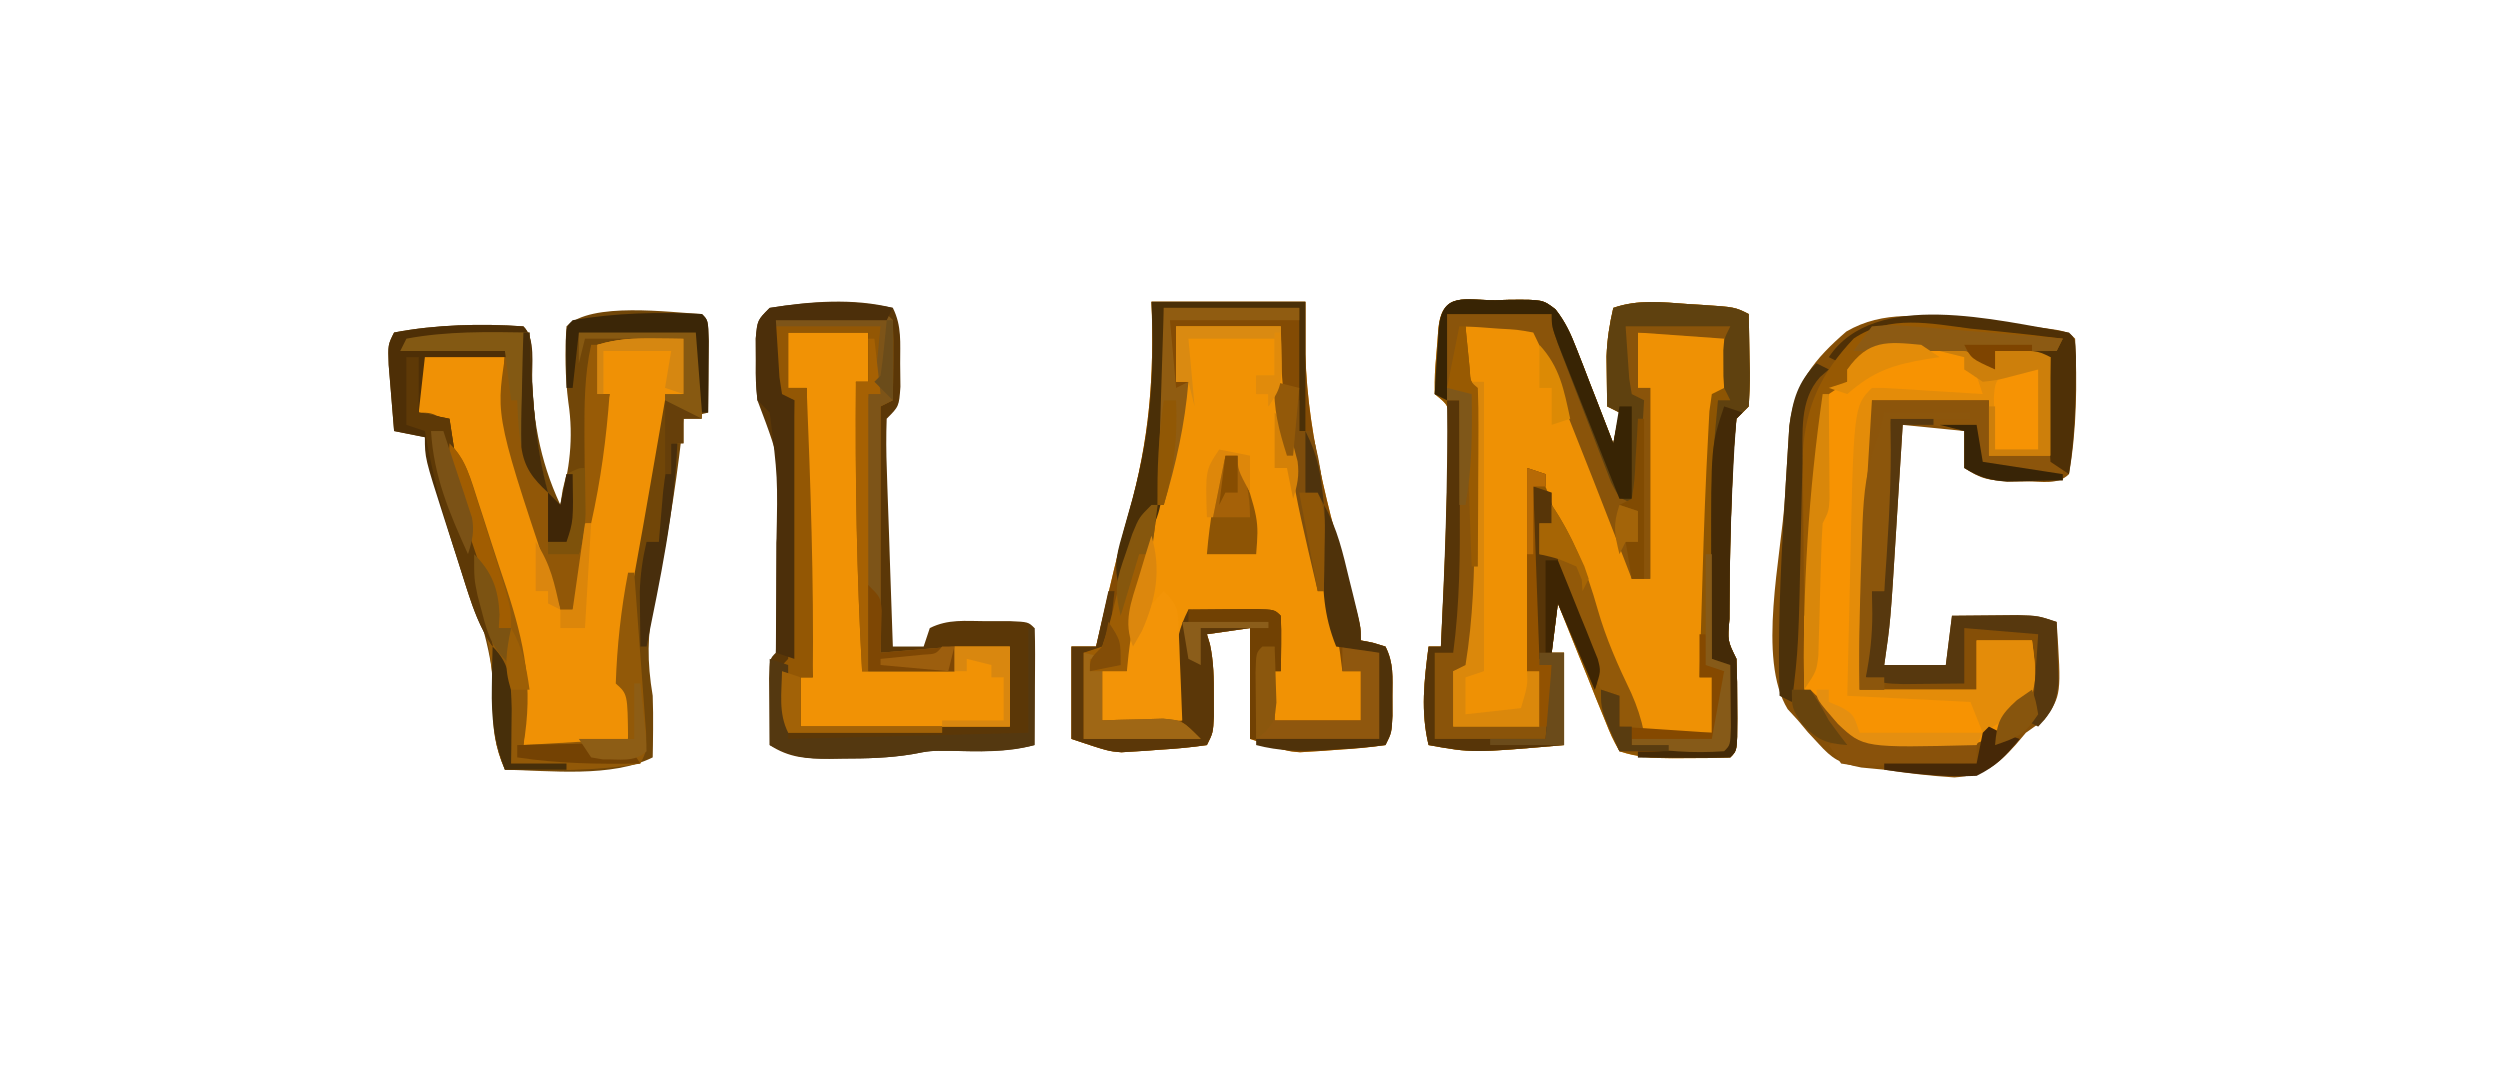 <?xml version="1.0" encoding="UTF-8"?>
<svg version="1.1" xmlns="http://www.w3.org/2000/svg" width="406" height="176">
<path d="M0 0 C0.733 -0.021 1.467 -0.041 2.223 -0.062 C7.664 -0.102 7.664 -0.102 9.732 1.479 C11.354 3.542 12.218 5.472 13.168 7.918 C13.519 8.811 13.871 9.703 14.232 10.623 C14.767 12.016 14.767 12.016 15.312 13.438 C15.681 14.378 16.049 15.318 16.428 16.287 C17.334 18.605 18.233 20.926 19.125 23.25 C19.455 21.6 19.785 19.95 20.125 18.25 C19.465 17.92 18.805 17.59 18.125 17.25 C18.098 15.521 18.078 13.792 18.062 12.062 C18.051 11.1 18.039 10.137 18.027 9.145 C18.12 6.394 18.504 3.925 19.125 1.25 C23.124 -0.153 27.104 0.328 31.25 0.625 C31.978 0.669 32.707 0.713 33.457 0.758 C38.86 1.117 38.86 1.117 41.125 2.25 C41.179 4.709 41.219 7.166 41.25 9.625 C41.267 10.324 41.284 11.022 41.301 11.742 C41.318 13.579 41.228 15.416 41.125 17.25 C40.465 17.91 39.805 18.57 39.125 19.25 C38.807 22.276 38.608 25.215 38.5 28.25 C38.463 29.135 38.426 30.019 38.387 30.931 C38.149 37.098 38.026 43.266 38 49.438 C37.995 50.209 37.991 50.981 37.986 51.775 C37.674 55.306 37.674 55.306 39.125 58.25 C39.225 60.761 39.264 63.239 39.25 65.75 C39.256 66.804 39.256 66.804 39.262 67.879 C39.252 73.123 39.252 73.123 38.125 74.25 C35.655 74.35 33.219 74.389 30.75 74.375 C30.064 74.379 29.378 74.383 28.672 74.387 C25.553 74.381 23.105 74.243 20.125 73.25 C18.866 70.933 18.866 70.933 17.645 67.902 C17.203 66.823 16.762 65.743 16.307 64.631 C15.629 62.926 15.629 62.926 14.938 61.188 C14.474 60.047 14.011 58.907 13.533 57.732 C12.387 54.909 11.252 52.081 10.125 49.25 C9.795 51.89 9.465 54.53 9.125 57.25 C9.785 57.25 10.445 57.25 11.125 57.25 C11.125 62.2 11.125 67.15 11.125 72.25 C-3.732 73.536 -3.732 73.536 -10.875 72.25 C-12.178 66.75 -11.585 61.78 -10.875 56.25 C-10.215 56.25 -9.555 56.25 -8.875 56.25 C-8.081 39.819 -8.081 39.819 -7.688 23.375 C-7.673 22.223 -7.659 21.07 -7.645 19.883 C-7.605 17.092 -7.605 17.092 -9.875 15.25 C-9.887 12.027 -9.887 12.027 -9.562 8.188 C-9.463 6.918 -9.364 5.648 -9.262 4.34 C-8.542 -1.408 -4.901 0.034 0 0 Z " fill="#EF9104" transform="translate(242.875,48.75)"/>
<path d="M0 0 C8.25 0 16.5 0 25 0 C25 2.805 25 5.61 25 8.5 C25.367 22.805 29.514 36.459 33.281 50.169 C34 53 34 53 34 55 C34.959 55.186 34.959 55.186 35.938 55.375 C36.618 55.581 37.299 55.788 38 56 C39.365 58.731 39.132 60.956 39.125 64 C39.129 65.609 39.129 65.609 39.133 67.25 C39 70 39 70 38 72 C35.404 72.371 32.923 72.607 30.312 72.75 C29.604 72.805 28.896 72.861 28.166 72.918 C27.119 72.982 27.119 72.982 26.051 73.047 C25.102 73.106 25.102 73.106 24.134 73.167 C22 73 22 73 16 71 C16 65.06 16 59.12 16 53 C12.535 53.495 12.535 53.495 9 54 C9.162 54.534 9.325 55.067 9.492 55.617 C10.107 58.5 10.132 61.179 10.125 64.125 C10.129 65.707 10.129 65.707 10.133 67.32 C10 70 10 70 9 72 C6.404 72.371 3.923 72.607 1.312 72.75 C0.604 72.805 -0.104 72.861 -0.834 72.918 C-1.881 72.982 -1.881 72.982 -2.949 73.047 C-3.898 73.106 -3.898 73.106 -4.866 73.167 C-7 73 -7 73 -13 71 C-13 66.05 -13 61.1 -13 56 C-11.68 56 -10.36 56 -9 56 C-8.769 55.005 -8.539 54.01 -8.301 52.984 C-8.146 52.321 -7.991 51.657 -7.831 50.973 C-7.479 49.464 -7.13 47.955 -6.782 46.445 C-5.817 42.296 -4.788 38.183 -3.621 34.086 C-0.334 22.329 0.463 12.236 0 0 Z " fill="#F19204" transform="translate(187,49)"/>
<path d="M0 0 C1 1 1 1 1.098 4.379 C1.091 5.773 1.079 7.168 1.062 8.562 C1.058 9.273 1.053 9.984 1.049 10.717 C1.037 12.478 1.019 14.239 1 16 C-0.32 16.33 -1.64 16.66 -3 17 C-3.098 17.911 -3.196 18.823 -3.297 19.762 C-4.344 28.834 -5.809 37.716 -7.767 46.639 C-8.911 52.177 -8.925 56.425 -8 62 C-7.94 63.832 -7.912 65.667 -7.938 67.5 C-7.947 68.356 -7.956 69.212 -7.965 70.094 C-7.976 70.723 -7.988 71.352 -8 72 C-14.664 75.332 -24.667 74.146 -32 74 C-33.636 70.217 -34.027 67.325 -33.754 63.293 C-33.681 55.315 -36.434 48.093 -38.938 40.625 C-39.644 38.469 -40.346 36.312 -41.047 34.153 C-41.68 32.21 -42.324 30.27 -42.969 28.331 C-43.83 25.551 -44.503 22.863 -45 20 C-46.65 19.67 -48.3 19.34 -50 19 C-50.194 16.709 -50.38 14.417 -50.562 12.125 C-50.667 10.849 -50.771 9.573 -50.879 8.258 C-51 5 -51 5 -50 3 C-43.273 1.706 -35.833 1.522 -29 2 C-27.217 3.783 -27.831 6.196 -27.76 8.576 C-27.505 16.707 -26.471 23.524 -23 31 C-21.53 25.181 -20.811 20.259 -21.703 14.312 C-22.226 10.242 -22.276 6.095 -22 2 C-17.966 -2.034 -5.216 -0.26 0 0 Z " fill="#714608" transform="translate(114,51)"/>
<path d="M0 0 C0.781 0.073 1.562 0.145 2.366 0.22 C16.549 1.549 16.549 1.549 18 3 C18.339 10.355 18.281 17.739 17 25 C15.209 26.791 12.603 26.173 10.188 26.188 C9.129 26.202 8.071 26.216 6.98 26.23 C4.08 26.006 2.452 25.502 0 24 C0 22.02 0 20.04 0 18 C-3.3 17.67 -6.6 17.34 -10 17 C-10.055 17.897 -10.111 18.794 -10.168 19.719 C-10.376 23.081 -10.587 26.443 -10.8 29.805 C-10.891 31.254 -10.981 32.703 -11.07 34.152 C-11.984 48.972 -11.984 48.972 -13 56 C-9.7 56 -6.4 56 -3 56 C-2.67 53.36 -2.34 50.72 -2 48 C0.271 47.973 2.542 47.954 4.812 47.938 C6.077 47.926 7.342 47.914 8.645 47.902 C12 48 12 48 15 49 C15.782 60.875 15.782 60.875 13 64.875 C11.515 65.927 11.515 65.927 10 67 C9.477 67.619 8.953 68.237 8.414 68.875 C5.249 72.413 3.229 73.912 -1.605 74.258 C-5.45 74.007 -9.192 73.582 -13 73 C-14.231 72.883 -15.462 72.765 -16.73 72.645 C-20.25 71.951 -21.397 71.304 -23.75 68.688 C-24.302 68.093 -24.853 67.499 -25.422 66.887 C-26.203 65.953 -26.203 65.953 -27 65 C-27.556 64.394 -28.111 63.788 -28.684 63.164 C-33.674 54.96 -29.687 38.282 -29.125 28.812 C-29.086 28.12 -29.047 27.428 -29.007 26.715 C-28.891 24.712 -28.762 22.709 -28.633 20.707 C-28.559 19.536 -28.486 18.366 -28.411 17.159 C-27.509 10.221 -24.359 6.333 -19.152 1.836 C-13.121 -1.677 -6.673 -0.711 0 0 Z " fill="#854F07" transform="translate(319,52)"/>
<path d="M0 0 C1.485 2.97 1.171 5.698 1.188 9 C1.202 10.258 1.216 11.516 1.23 12.812 C1 16 1 16 -1 18 C-1.105 20.802 -1.089 23.494 -0.977 26.289 C-0.952 27.107 -0.927 27.926 -0.901 28.769 C-0.818 31.388 -0.722 34.006 -0.625 36.625 C-0.567 38.398 -0.509 40.172 -0.453 41.945 C-0.313 46.297 -0.16 50.649 0 55 C1.65 55 3.3 55 5 55 C5.33 54.01 5.66 53.02 6 52 C8.987 50.507 11.744 50.868 15.062 50.875 C16.332 50.872 17.602 50.87 18.91 50.867 C22 51 22 51 23 52 C23.087 53.416 23.107 54.836 23.098 56.254 C23.094 57.108 23.091 57.962 23.088 58.842 C23.075 60.189 23.075 60.189 23.062 61.562 C23.058 62.464 23.053 63.366 23.049 64.295 C23.037 66.53 23.021 68.765 23 71 C18.397 72.261 14.039 72.027 9.289 71.938 C6.05 71.918 6.05 71.918 3.094 72.488 C-0.656 73.108 -4.336 73.184 -8.125 73.188 C-8.828 73.2 -9.53 73.212 -10.254 73.225 C-14.004 73.235 -16.819 73.085 -20 71 C-20.027 68.688 -20.046 66.375 -20.062 64.062 C-20.074 62.775 -20.086 61.487 -20.098 60.16 C-20 57 -20 57 -19 56 C-18.9 53.972 -18.869 51.941 -18.867 49.91 C-18.866 48.65 -18.865 47.39 -18.863 46.092 C-18.865 45.429 -18.867 44.766 -18.87 44.084 C-18.875 42.102 -18.869 40.12 -18.863 38.139 C-17.924 25.768 -17.924 25.768 -22 15 C-22.266 12.031 -22.266 12.031 -22.25 8.5 C-22.255 7.335 -22.26 6.169 -22.266 4.969 C-22 2 -22 2 -20 0 C-13.422 -1.058 -6.509 -1.627 0 0 Z " fill="#5B3707" transform="translate(145,50)"/>
<path d="M0 0 C0.733 -0.021 1.467 -0.041 2.223 -0.062 C7.664 -0.102 7.664 -0.102 9.732 1.479 C11.354 3.542 12.218 5.472 13.168 7.918 C13.519 8.811 13.871 9.703 14.232 10.623 C14.767 12.016 14.767 12.016 15.312 13.438 C15.681 14.378 16.049 15.318 16.428 16.287 C17.334 18.605 18.233 20.926 19.125 23.25 C19.455 21.6 19.785 19.95 20.125 18.25 C19.465 17.92 18.805 17.59 18.125 17.25 C18.098 15.521 18.078 13.792 18.062 12.062 C18.051 11.1 18.039 10.137 18.027 9.145 C18.12 6.394 18.504 3.925 19.125 1.25 C23.124 -0.153 27.104 0.328 31.25 0.625 C31.978 0.669 32.707 0.713 33.457 0.758 C38.86 1.117 38.86 1.117 41.125 2.25 C41.179 4.709 41.219 7.166 41.25 9.625 C41.267 10.324 41.284 11.022 41.301 11.742 C41.318 13.579 41.228 15.416 41.125 17.25 C40.465 17.91 39.805 18.57 39.125 19.25 C38.807 22.276 38.608 25.215 38.5 28.25 C38.463 29.135 38.426 30.019 38.387 30.931 C38.149 37.098 38.026 43.266 38 49.438 C37.995 50.209 37.991 50.981 37.986 51.775 C37.674 55.306 37.674 55.306 39.125 58.25 C39.225 60.761 39.264 63.239 39.25 65.75 C39.256 66.804 39.256 66.804 39.262 67.879 C39.252 73.123 39.252 73.123 38.125 74.25 C35.655 74.35 33.219 74.389 30.75 74.375 C30.064 74.379 29.378 74.383 28.672 74.387 C25.553 74.381 23.105 74.243 20.125 73.25 C18.866 70.933 18.866 70.933 17.645 67.902 C17.203 66.823 16.762 65.743 16.307 64.631 C15.629 62.926 15.629 62.926 14.938 61.188 C14.474 60.047 14.011 58.907 13.533 57.732 C12.387 54.909 11.252 52.081 10.125 49.25 C9.795 51.89 9.465 54.53 9.125 57.25 C9.785 57.25 10.445 57.25 11.125 57.25 C11.125 62.2 11.125 67.15 11.125 72.25 C-3.732 73.536 -3.732 73.536 -10.875 72.25 C-12.178 66.75 -11.585 61.78 -10.875 56.25 C-10.215 56.25 -9.555 56.25 -8.875 56.25 C-8.081 39.819 -8.081 39.819 -7.688 23.375 C-7.673 22.223 -7.659 21.07 -7.645 19.883 C-7.605 17.092 -7.605 17.092 -9.875 15.25 C-9.887 12.027 -9.887 12.027 -9.562 8.188 C-9.463 6.918 -9.364 5.648 -9.262 4.34 C-8.542 -1.408 -4.901 0.034 0 0 Z M-4.875 4.25 C-4.902 5.729 -4.921 7.208 -4.938 8.688 C-4.949 9.511 -4.961 10.335 -4.973 11.184 C-5.108 13.242 -5.108 13.242 -3.875 14.25 C-3.775 16.208 -3.744 18.169 -3.742 20.129 C-3.74 21.354 -3.738 22.579 -3.736 23.841 C-3.741 25.151 -3.745 26.462 -3.75 27.812 C-3.753 29.13 -3.757 30.447 -3.76 31.804 C-3.873 53.008 -3.873 53.008 -4.875 59.25 C-5.865 59.745 -5.865 59.745 -6.875 60.25 C-6.875 63.22 -6.875 66.19 -6.875 69.25 C-2.255 69.25 2.365 69.25 7.125 69.25 C7.125 66.28 7.125 63.31 7.125 60.25 C6.465 60.25 5.805 60.25 5.125 60.25 C5.125 49.36 5.125 38.47 5.125 27.25 C8.161 28.768 8.351 31.051 9.5 34.188 C9.941 35.372 10.382 36.557 10.836 37.777 C11.261 38.923 11.687 40.069 12.125 41.25 C12.785 42.919 13.451 44.586 14.125 46.25 C16.121 51.195 18.004 56.18 19.879 61.172 C21.142 64.291 22.582 67.261 24.125 70.25 C27.755 70.25 31.385 70.25 35.125 70.25 C35.125 67.28 35.125 64.31 35.125 61.25 C34.465 61.25 33.805 61.25 33.125 61.25 C33.246 57.11 33.37 52.969 33.497 48.829 C33.54 47.428 33.582 46.027 33.622 44.626 C33.844 37.009 34.116 29.394 34.535 21.785 C34.6 20.553 34.664 19.321 34.731 18.051 C34.861 17.127 34.991 16.202 35.125 15.25 C35.785 14.92 36.445 14.59 37.125 14.25 C37.125 11.28 37.125 8.31 37.125 5.25 C32.505 5.25 27.885 5.25 23.125 5.25 C23.125 8.22 23.125 11.19 23.125 14.25 C23.785 14.25 24.445 14.25 25.125 14.25 C25.125 24.48 25.125 34.71 25.125 45.25 C24.135 45.25 23.145 45.25 22.125 45.25 C21.989 44.677 21.852 44.103 21.711 43.513 C16.62 22.473 16.62 22.473 6.125 4.25 C4.272 4.178 2.417 4.166 0.562 4.188 C-0.449 4.197 -1.461 4.206 -2.504 4.215 C-3.286 4.226 -4.069 4.238 -4.875 4.25 Z " fill="#8D5503" transform="translate(242.875,48.75)"/>
<path d="M0 0 C0.892 0.009 1.784 0.018 2.703 0.027 C3.379 0.039 4.054 0.051 4.75 0.062 C4.75 3.033 4.75 6.003 4.75 9.062 C3.76 9.393 2.77 9.723 1.75 10.062 C1.592 10.974 1.592 10.974 1.43 11.904 C1.114 13.729 0.797 15.554 0.479 17.379 C0.116 19.471 -0.246 21.562 -0.608 23.654 C-1.448 28.494 -2.293 33.333 -3.184 38.164 C-3.322 38.924 -3.461 39.684 -3.604 40.467 C-3.86 41.864 -4.121 43.261 -4.386 44.656 C-5.088 48.504 -5.462 52.151 -5.25 56.062 C-4.92 56.392 -4.59 56.722 -4.25 57.062 C-4.109 59.733 -4.208 62.387 -4.25 65.062 C-9.974 65.895 -15.472 66.16 -21.25 66.062 C-21.188 65.404 -21.125 64.745 -21.061 64.066 C-20.55 54.024 -23.485 45.57 -26.625 36.188 C-27.14 34.607 -27.653 33.027 -28.164 31.445 C-29.506 27.311 -30.873 23.185 -32.25 19.062 C-32.59 17.929 -32.93 16.796 -33.28 15.628 C-33.6 14.782 -33.92 13.935 -34.25 13.062 C-36.282 12.094 -36.282 12.094 -38.25 12.062 C-38.277 10.583 -38.296 9.104 -38.312 7.625 C-38.324 6.801 -38.336 5.978 -38.348 5.129 C-38.25 3.062 -38.25 3.062 -37.25 2.062 C-35.064 1.99 -32.875 1.979 -30.688 2 C-28.891 2.014 -28.891 2.014 -27.059 2.027 C-26.132 2.039 -25.205 2.051 -24.25 2.062 C-24.32 3.296 -24.32 3.296 -24.391 4.555 C-24.605 11.188 -24.253 16.153 -21.473 22.172 C-19.832 26.05 -18.673 30.022 -17.5 34.062 C-17.277 34.818 -17.055 35.573 -16.825 36.351 C-15.25 41.792 -15.25 41.792 -15.25 44.062 C-14.59 44.062 -13.93 44.062 -13.25 44.062 C-13.152 43.296 -13.054 42.529 -12.953 41.738 C-11.474 30.763 -9.387 19.926 -7.25 9.062 C-7.91 9.062 -8.57 9.062 -9.25 9.062 C-9.25 6.423 -9.25 3.783 -9.25 1.062 C-6.095 0.126 -3.284 -0.043 0 0 Z " fill="#F09105" transform="translate(106.25,54.938)"/>
<path d="M0 0 C1.067 0.061 1.067 0.061 2.156 0.123 C6.29 0.443 8.977 1.033 12 3.938 C12 2.947 12 1.958 12 0.938 C18.75 0.812 18.75 0.812 21 1.938 C21 7.218 21 12.498 21 17.938 C17.7 17.938 14.4 17.938 11 17.938 C11 14.967 11 11.998 11 8.938 C4.73 8.938 -1.54 8.938 -8 8.938 C-7.979 10.541 -7.959 12.145 -7.938 13.797 C-7.938 22.28 -8.485 30.724 -9 39.188 C-9.097 40.819 -9.193 42.451 -9.289 44.082 C-9.522 48.034 -9.761 51.986 -10 55.938 C-3.73 55.938 2.54 55.938 9 55.938 C9 53.297 9 50.657 9 47.938 C11.97 47.938 14.94 47.938 18 47.938 C18.643 52.511 19.007 55.353 16.488 59.316 C13.083 62.835 10.42 64.706 5.531 65.504 C1.953 65.561 -1.449 65.365 -5 64.938 C-5.752 64.85 -6.503 64.762 -7.277 64.672 C-12.201 63.681 -14.153 60.76 -17 56.938 C-17.66 56.608 -18.32 56.278 -19 55.938 C-19.251 42.227 -18.617 28.451 -17.188 14.812 C-17.057 13.531 -16.927 12.25 -16.793 10.93 C-16 7.938 -16 7.938 -13.926 6.508 C-13.29 6.32 -12.655 6.131 -12 5.938 C-12 5.277 -12 4.617 -12 3.938 C-8.702 -0.743 -5.269 -0.501 0 0 Z " fill="#F79302" transform="translate(312,56.062)"/>
<path d="M0 0 C8.25 0 16.5 0 25 0 C25 2.805 25 5.61 25 8.5 C25.367 22.805 29.514 36.459 33.281 50.169 C34 53 34 53 34 55 C34.959 55.186 34.959 55.186 35.938 55.375 C36.618 55.581 37.299 55.788 38 56 C39.365 58.731 39.132 60.956 39.125 64 C39.129 65.609 39.129 65.609 39.133 67.25 C39 70 39 70 38 72 C35.404 72.371 32.923 72.607 30.312 72.75 C29.604 72.805 28.896 72.861 28.166 72.918 C27.119 72.982 27.119 72.982 26.051 73.047 C25.102 73.106 25.102 73.106 24.134 73.167 C22 73 22 73 16 71 C16 65.06 16 59.12 16 53 C12.535 53.495 12.535 53.495 9 54 C9.162 54.534 9.325 55.067 9.492 55.617 C10.107 58.5 10.132 61.179 10.125 64.125 C10.129 65.707 10.129 65.707 10.133 67.32 C10 70 10 70 9 72 C6.404 72.371 3.923 72.607 1.312 72.75 C0.604 72.805 -0.104 72.861 -0.834 72.918 C-1.881 72.982 -1.881 72.982 -2.949 73.047 C-3.898 73.106 -3.898 73.106 -4.866 73.167 C-7 73 -7 73 -13 71 C-13 66.05 -13 61.1 -13 56 C-11.68 56 -10.36 56 -9 56 C-8.769 55.005 -8.539 54.01 -8.301 52.984 C-8.146 52.321 -7.991 51.657 -7.831 50.973 C-7.479 49.464 -7.13 47.955 -6.782 46.445 C-5.817 42.296 -4.788 38.183 -3.621 34.086 C-0.334 22.329 0.463 12.236 0 0 Z M4 4 C4 6.97 4 9.94 4 13 C4.66 13 5.32 13 6 13 C4.738 18.072 3.475 23.144 2.21 28.216 C1.78 29.942 1.35 31.667 0.921 33.393 C0.304 35.873 -0.315 38.352 -0.934 40.832 C-1.125 41.604 -1.317 42.376 -1.515 43.171 C-2.26 46.152 -3.028 49.084 -4 52 C-4.067 53.394 -4.085 54.792 -4.062 56.188 C-4.042 57.446 -4.021 58.704 -4 60 C-5.32 60 -6.64 60 -8 60 C-8 62.64 -8 65.28 -8 68 C-3.71 68 0.58 68 5 68 C4.979 65.958 4.959 63.916 4.938 61.812 C4.895 57.57 5.158 54.209 6 50 C12.93 50.495 12.93 50.495 20 51 C20 56.61 20 62.22 20 68 C24.62 68 29.24 68 34 68 C34 65.36 34 62.72 34 60 C33.01 60 32.02 60 31 60 C30.872 58.997 30.745 57.994 30.613 56.961 C30.061 53.108 29.163 49.395 28.188 45.625 C27.83 44.223 27.473 42.821 27.117 41.418 C26.934 40.697 26.75 39.975 26.562 39.232 C25.616 35.474 24.709 31.707 23.812 27.938 C23.646 27.248 23.479 26.559 23.307 25.848 C21.556 18.451 20.884 11.565 21 4 C15.39 4 9.78 4 4 4 Z " fill="#834B04" transform="translate(187,49)"/>
<path d="M0 0 C4.29 0 8.58 0 13 0 C13 2.64 13 5.28 13 8 C12.34 8 11.68 8 11 8 C11.03 8.642 11.061 9.284 11.092 9.946 C11.786 24.976 12.134 39.955 12 55 C16.95 55 21.9 55 27 55 C27 53.68 27 52.36 27 51 C29.97 51 32.94 51 36 51 C36 55.29 36 59.58 36 64 C24.78 64 13.56 64 2 64 C2 61.36 2 58.72 2 56 C2.66 56 3.32 56 4 56 C3.928 54.953 3.856 53.907 3.781 52.828 C2.857 38.219 2.898 23.633 3 9 C2.01 9 1.02 9 0 9 C0 6.03 0 3.06 0 0 Z " fill="#F19205" transform="translate(128,54)"/>
<path d="M0 0 C5.61 0 11.22 0 17 0 C18.571 3.788 20.14 7.578 21.7 11.371 C22.231 12.661 22.765 13.95 23.3 15.238 C24.07 17.09 24.832 18.945 25.594 20.801 C26.055 21.916 26.515 23.032 26.99 24.181 C28 27 28 27 28 30 C28.66 30 29.32 30 30 30 C30.091 28.645 30.091 28.645 30.184 27.262 C30.267 26.082 30.351 24.903 30.438 23.688 C30.519 22.516 30.6 21.344 30.684 20.137 C31 17 31 17 32 14 C31.01 13.67 30.02 13.34 29 13 C29 9.37 29 5.74 29 2 C34.61 2 40.22 2 46 2 C45.67 2.66 45.34 3.32 45 4 C38.07 3.505 38.07 3.505 31 3 C31 5.97 31 8.94 31 12 C31.66 12 32.32 12 33 12 C33 22.23 33 32.46 33 43 C32.01 43 31.02 43 30 43 C29.587 41.933 29.175 40.865 28.75 39.766 C25.417 31.16 22.049 22.57 18.625 14 C18.28 13.134 17.934 12.268 17.578 11.376 C17.256 10.571 16.934 9.767 16.602 8.938 C16.316 8.225 16.031 7.512 15.737 6.777 C15.206 5.497 14.62 4.24 14 3 C11.414 2.532 11.414 2.532 8.438 2.375 C6.92 2.263 6.92 2.263 5.371 2.148 C4.197 2.075 4.197 2.075 3 2 C3.14 3.48 3.288 4.959 3.438 6.438 C3.519 7.261 3.6 8.085 3.684 8.934 C3.789 10.987 3.789 10.987 5 12 C5.1 13.958 5.131 15.919 5.133 17.879 C5.136 19.716 5.136 19.716 5.139 21.591 C5.134 22.902 5.13 24.212 5.125 25.562 C5.123 26.879 5.121 28.195 5.119 29.552 C5.078 38.737 4.807 47.849 4 57 C2.515 57.495 2.515 57.495 1 58 C1 60.97 1 63.94 1 67 C5.62 67 10.24 67 15 67 C15 64.03 15 61.06 15 58 C14.34 58 13.68 58 13 58 C13 47.11 13 36.22 13 25 C13.99 25.33 14.98 25.66 16 26 C16 26.66 16 27.32 16 28 C15.34 28 14.68 28 14 28 C14.33 37.24 14.66 46.48 15 56 C15.66 56.33 16.32 56.66 17 57 C17.027 58.625 17.046 60.25 17.062 61.875 C17.074 62.78 17.086 63.685 17.098 64.617 C17 67 17 67 16 69 C10.06 69 4.12 69 -2 69 C-2 64.38 -2 59.76 -2 55 C-1.01 55 -0.02 55 1 55 C1.33 41.47 1.66 27.94 2 14 C1.34 14 0.68 14 0 14 C0 9.38 0 4.76 0 0 Z " fill="#8A540A" transform="translate(235,51)"/>
<path d="M0 0 C0.804 -0.001 1.609 -0.003 2.438 -0.004 C3.283 -0 4.129 0.004 5 0.008 C6.268 0.002 6.268 0.002 7.562 -0.004 C8.367 -0.003 9.171 -0.001 10 0 C10.742 0.001 11.485 0.002 12.25 0.003 C14 0.133 14 0.133 15 1.133 C15.073 3.319 15.084 5.508 15.062 7.695 C15.053 8.893 15.044 10.09 15.035 11.324 C15.024 12.251 15.012 13.178 15 14.133 C14.01 14.628 14.01 14.628 13 15.133 C13 28.333 13 41.533 13 55.133 C18.94 54.638 18.94 54.638 25 54.133 C25 55.453 25 56.773 25 58.133 C20.05 58.133 15.1 58.133 10 58.133 C9.128 42.453 8.872 26.835 9 11.133 C9.66 11.133 10.32 11.133 11 11.133 C11 8.493 11 5.853 11 3.133 C6.71 3.133 2.42 3.133 -2 3.133 C-2 6.103 -2 9.073 -2 12.133 C-1.01 12.133 -0.02 12.133 1 12.133 C1.634 27.805 2.174 43.446 2 59.133 C1.34 59.133 0.68 59.133 0 59.133 C0 61.773 0 64.413 0 67.133 C7.59 67.133 15.18 67.133 23 67.133 C23 67.463 23 67.793 23 68.133 C14.75 68.133 6.5 68.133 -2 68.133 C-3.19 65.753 -3.133 64.218 -3.125 61.57 C-3.128 60.765 -3.13 59.959 -3.133 59.129 C-3 57.133 -3 57.133 -2 56.133 C-1.84 53.032 -1.74 49.951 -1.684 46.848 C-1.663 45.917 -1.642 44.986 -1.621 44.027 C-1.555 41.042 -1.496 38.056 -1.438 35.07 C-1.394 33.051 -1.351 31.033 -1.307 29.014 C-1.199 24.053 -1.098 19.093 -1 14.133 C-1.99 13.803 -2.98 13.473 -4 13.133 C-4.194 11.154 -4.38 9.175 -4.562 7.195 C-4.667 6.093 -4.771 4.991 -4.879 3.855 C-4.919 2.957 -4.959 2.059 -5 1.133 C-3.478 -0.389 -2.118 0.003 0 0 Z " fill="#935704" transform="translate(130,50.867)"/>
<path d="M0 0 C0.733 -0.021 1.467 -0.041 2.223 -0.062 C7.664 -0.102 7.664 -0.102 9.732 1.479 C11.354 3.542 12.218 5.472 13.168 7.918 C13.519 8.811 13.871 9.703 14.232 10.623 C14.767 12.016 14.767 12.016 15.312 13.438 C15.681 14.378 16.049 15.318 16.428 16.287 C17.334 18.605 18.233 20.926 19.125 23.25 C19.455 21.6 19.785 19.95 20.125 18.25 C19.465 17.92 18.805 17.59 18.125 17.25 C18.098 15.521 18.078 13.792 18.062 12.062 C18.051 11.1 18.039 10.137 18.027 9.145 C18.12 6.394 18.504 3.925 19.125 1.25 C23.124 -0.153 27.104 0.328 31.25 0.625 C31.978 0.669 32.707 0.713 33.457 0.758 C38.86 1.117 38.86 1.117 41.125 2.25 C41.179 4.709 41.219 7.166 41.25 9.625 C41.267 10.324 41.284 11.022 41.301 11.742 C41.318 13.579 41.228 15.416 41.125 17.25 C40.465 17.91 39.805 18.57 39.125 19.25 C38.807 22.276 38.608 25.215 38.5 28.25 C38.463 29.135 38.426 30.019 38.387 30.931 C38.149 37.098 38.026 43.266 38 49.438 C37.995 50.209 37.991 50.981 37.986 51.775 C37.674 55.306 37.674 55.306 39.125 58.25 C39.225 60.761 39.264 63.239 39.25 65.75 C39.256 66.804 39.256 66.804 39.262 67.879 C39.252 73.123 39.252 73.123 38.125 74.25 C35.595 74.323 33.092 74.342 30.562 74.312 C29.496 74.306 29.496 74.306 28.408 74.299 C26.647 74.287 24.886 74.269 23.125 74.25 C23.125 73.92 23.125 73.59 23.125 73.25 C27.745 72.92 32.365 72.59 37.125 72.25 C37.125 67.96 37.125 63.67 37.125 59.25 C36.135 58.755 36.135 58.755 35.125 58.25 C34.919 29.111 34.919 29.111 36.125 16.25 C36.785 16.25 37.445 16.25 38.125 16.25 C37.63 15.26 37.63 15.26 37.125 14.25 C36.992 12.375 36.992 12.375 37 10.25 C36.996 9.198 36.996 9.198 36.992 8.125 C37.125 6.25 37.125 6.25 38.125 4.25 C32.515 4.25 26.905 4.25 21.125 4.25 C21.249 6.044 21.372 7.839 21.5 9.688 C21.57 10.697 21.639 11.706 21.711 12.746 C21.848 13.572 21.984 14.399 22.125 15.25 C22.785 15.58 23.445 15.91 24.125 16.25 C23.795 21.86 23.465 27.47 23.125 33.25 C20.125 32.25 20.125 32.25 18.775 29.598 C18.107 27.865 18.107 27.865 17.426 26.098 C17.186 25.482 16.946 24.867 16.699 24.233 C16.194 22.931 15.694 21.627 15.199 20.322 C14.44 18.32 13.666 16.325 12.889 14.33 C9.125 4.588 9.125 4.588 9.125 2.25 C3.515 2.25 -2.095 2.25 -7.875 2.25 C-7.875 6.87 -7.875 11.49 -7.875 16.25 C-8.535 15.92 -9.195 15.59 -9.875 15.25 C-9.735 12.937 -9.588 10.625 -9.438 8.312 C-9.356 7.025 -9.275 5.737 -9.191 4.41 C-8.606 -1.433 -4.943 0.034 0 0 Z " fill="#5F410F" transform="translate(242.875,48.75)"/>
<path d="M0 0 C3.146 -0.262 4.618 -0.248 7.312 1.5 C7.869 1.995 8.426 2.49 9 3 C9 2.01 9 1.02 9 0 C15.75 -0.125 15.75 -0.125 18 1 C18 6.28 18 11.56 18 17 C14.7 17 11.4 17 8 17 C8 14.03 8 11.06 8 8 C1.73 8 -4.54 8 -11 8 C-10.979 9.604 -10.959 11.207 -10.938 12.859 C-10.938 21.342 -11.485 29.786 -12 38.25 C-12.097 39.881 -12.193 41.513 -12.289 43.145 C-12.522 47.097 -12.761 51.048 -13 55 C-6.73 55 -0.46 55 6 55 C6 52.36 6 49.72 6 47 C8.97 47 11.94 47 15 47 C15.705 52.813 15.705 52.813 15 56 C12.648 58.554 10.006 60.289 7 62 C6.34 60.35 5.68 58.7 5 57 C-1.6 56.67 -8.2 56.34 -15 56 C-14.902 51.432 -14.798 46.865 -14.683 42.298 C-14.645 40.751 -14.61 39.205 -14.578 37.658 C-13.982 8.982 -13.982 8.982 -11 6 C-9.234 5.978 -9.234 5.978 -6.965 6.121 C-6.156 6.169 -5.347 6.218 -4.514 6.268 C-3.238 6.352 -3.238 6.352 -1.938 6.438 C-0.656 6.516 -0.656 6.516 0.65 6.596 C2.767 6.726 4.884 6.862 7 7 C6.67 6.01 6.34 5.02 6 4 C5.34 3.67 4.68 3.34 4 3 C4 2.34 4 1.68 4 1 C2.68 0.67 1.36 0.34 0 0 Z " fill="#E48C09" transform="translate(315,57)"/>
<path d="M0 0 C2.716 2.716 3.474 5.856 4.637 9.43 C4.88 10.175 5.124 10.921 5.375 11.689 C5.889 13.273 6.399 14.859 6.906 16.445 C7.676 18.838 8.475 21.219 9.275 23.602 C12.199 32.58 13.628 39.479 12 49 C20.415 48.505 20.415 48.505 29 48 C28.921 40.716 28.921 40.716 27 39 C27.206 32.976 27.85 26.917 29 21 C29.33 21 29.66 21 30 21 C30.31 25.093 30.613 29.186 30.909 33.28 C31.011 34.673 31.115 36.066 31.221 37.459 C31.373 39.459 31.517 41.46 31.66 43.461 C31.749 44.665 31.838 45.87 31.93 47.111 C32 50 32 50 31 52 C23.796 53.258 16.294 53.145 9 53 C7.35 49.185 6.924 46.087 7.062 42 C7.18 36.227 6.102 31.041 4.793 25.438 C4.069 22.3 3.477 19.174 2.938 16 C2.423 13.052 1.826 10.478 0.875 7.625 C-0.027 4.919 -0.167 2.831 0 0 Z " fill="#925908" transform="translate(73,72)"/>
<path d="M0 0 C2.035 2.035 1.322 6.188 1.438 9 C1.738 15.214 2.356 20.974 4 27 C-0.643 22.507 -0.762 18.133 -1 12 C-1.33 12 -1.66 12 -2 12 C-2.33 9.69 -2.66 7.38 -3 5 C-7.29 5 -11.58 5 -16 5 C-16.33 7.97 -16.66 10.94 -17 14 C-15.35 14.33 -13.7 14.66 -12 15 C-11.879 15.797 -11.758 16.593 -11.633 17.414 C-10.664 23.788 -10.664 23.788 -9 30 C-6.656 37.031 -6 44.669 -5 52 C-7.079 48.881 -8.018 46.246 -9.164 42.688 C-9.564 41.447 -9.963 40.207 -10.375 38.93 C-10.58 38.285 -10.785 37.64 -10.996 36.976 C-11.623 35.005 -12.26 33.038 -12.898 31.07 C-16 21.383 -16 21.383 -16 18 C-17.65 17.67 -19.3 17.34 -21 17 C-21.194 14.709 -21.38 12.417 -21.562 10.125 C-21.667 8.849 -21.771 7.573 -21.879 6.258 C-22 3 -22 3 -21 1 C-14.273 -0.294 -6.833 -0.478 0 0 Z " fill="#4E2F06" transform="translate(85,53)"/>
<path d="M0 0 C0.33 0 0.66 0 1 0 C1 5.94 1 11.88 1 18 C-11.321 18.268 -11.321 18.268 -15 16 C-15 14.02 -15 12.04 -15 10 C-18.98 9.156 -22.97 8.553 -27 8 C-26.988 8.681 -26.977 9.361 -26.965 10.062 C-26.884 18.747 -27.385 27.343 -28 36 C-28.66 36 -29.32 36 -30 36 C-29.979 37.196 -29.959 38.392 -29.938 39.625 C-29.931 43.18 -30.301 46.506 -31 50 C-30.01 50 -29.02 50 -28 50 C-28 50.66 -28 51.32 -28 52 C-29.32 52 -30.64 52 -32 52 C-32.179 41.881 -31.614 31.843 -31 21.75 C-30.903 20.119 -30.807 18.487 -30.711 16.855 C-30.478 12.903 -30.239 8.952 -30 5 C-23.73 5 -17.46 5 -11 5 C-11 7.97 -11 10.94 -11 14 C-7.7 14 -4.4 14 -1 14 C-0.67 9.38 -0.34 4.76 0 0 Z " fill="#8C550B" transform="translate(334,60)"/>
<path d="M0 0 C0.33 0 0.66 0 1 0 C0.67 2.97 0.34 5.94 0 9 C-1.32 9.33 -2.64 9.66 -4 10 C-4 14.62 -4 19.24 -4 24 C-3.34 23.34 -2.68 22.68 -2 22 C1.258 21.805 1.258 21.805 5.125 21.875 C7.047 21.902 7.047 21.902 9.008 21.93 C10.489 21.964 10.489 21.964 12 22 C11.905 21.047 11.809 20.095 11.711 19.113 C11.6 17.859 11.489 16.605 11.375 15.312 C11.259 14.071 11.143 12.83 11.023 11.551 C11 8.071 11.459 6.075 13 3 C15.312 2.973 17.625 2.954 19.938 2.938 C21.225 2.926 22.513 2.914 23.84 2.902 C27 3 27 3 28 4 C28.072 5.519 28.084 7.042 28.062 8.562 C28.053 9.389 28.044 10.215 28.035 11.066 C28.024 11.704 28.012 12.343 28 13 C27.34 13 26.68 13 26 13 C26.33 11.68 26.66 10.36 27 9 C26.34 9.33 25.68 9.66 25 10 C24.53 13.276 24.53 13.276 24.375 17.062 C24.3 18.353 24.225 19.643 24.148 20.973 C24.099 21.972 24.05 22.971 24 24 C23.67 24 23.34 24 23 24 C23 18.06 23 12.12 23 6 C20.69 6.33 18.38 6.66 16 7 C16.244 7.801 16.244 7.801 16.492 8.617 C17.107 11.5 17.132 14.179 17.125 17.125 C17.129 18.707 17.129 18.707 17.133 20.32 C17 23 17 23 16 25 C13.404 25.371 10.923 25.607 8.312 25.75 C7.604 25.805 6.896 25.861 6.166 25.918 C5.468 25.961 4.77 26.003 4.051 26.047 C3.418 26.087 2.786 26.126 2.134 26.167 C0 26 0 26 -6 24 C-6 19.05 -6 14.1 -6 9 C-4.68 9 -3.36 9 -2 9 C-1.34 6.03 -0.68 3.06 0 0 Z " fill="#5B3708" transform="translate(180,96)"/>
<path d="M0 0 C0.66 0 1.32 0 2 0 C2.025 4.232 2.043 8.463 2.055 12.695 C2.06 14.131 2.067 15.566 2.075 17.001 C2.123 25.051 2.069 33.003 1 41 C0.01 41 -0.98 41 -2 41 C-2 45.62 -2 50.24 -2 55 C3.94 55 9.88 55 16 55 C16.33 51.04 16.66 47.08 17 43 C15.515 42.505 15.515 42.505 14 42 C14 32.76 14 23.52 14 14 C14.99 14.33 15.98 14.66 17 15 C17 16.65 17 18.3 17 20 C16.34 20 15.68 20 15 20 C15 21.65 15 23.3 15 25 C15.99 25 16.98 25 18 25 C19.203 28.099 20.384 31.205 21.562 34.312 C22.076 35.634 22.076 35.634 22.6 36.982 C22.919 37.83 23.238 38.678 23.566 39.551 C23.865 40.331 24.163 41.111 24.471 41.915 C25 44 25 44 24 47 C22.02 42.38 20.04 37.76 18 33 C17.67 35.64 17.34 38.28 17 41 C17.66 41 18.32 41 19 41 C19 45.95 19 50.9 19 56 C4.143 57.286 4.143 57.286 -3 56 C-4.303 50.5 -3.71 45.53 -3 40 C-2.34 40 -1.68 40 -1 40 C-0.372 26.66 0.177 13.357 0 0 Z " fill="#573508" transform="translate(235,65)"/>
<path d="M0 0 C2.31 0 4.62 0 7 0 C7 0.33 7 0.66 7 1 C5.35 1 3.7 1 2 1 C1.945 1.897 1.889 2.794 1.832 3.719 C1.624 7.081 1.413 10.443 1.2 13.805 C1.109 15.254 1.019 16.703 0.93 18.152 C0.016 32.972 0.016 32.972 -1 40 C2.3 40 5.6 40 9 40 C9.33 37.36 9.66 34.72 10 32 C12.271 31.973 14.542 31.954 16.812 31.938 C18.077 31.926 19.342 31.914 20.645 31.902 C24 32 24 32 27 33 C27.081 35.083 27.139 37.166 27.188 39.25 C27.24 40.99 27.24 40.99 27.293 42.766 C26.98 46.223 26.343 47.516 24 50 C23.34 49.67 22.68 49.34 22 49 C22.33 48.67 22.66 48.34 23 48 C23.235 45.817 23.414 43.628 23.562 41.438 C23.646 40.24 23.73 39.042 23.816 37.809 C23.907 36.418 23.907 36.418 24 35 C20.04 34.67 16.08 34.34 12 34 C12 36.97 12 39.94 12 43 C9.896 43.027 7.792 43.046 5.688 43.062 C4.516 43.074 3.344 43.086 2.137 43.098 C-1 43 -1 43 -4 42 C-3.67 37.38 -3.34 32.76 -3 28 C-2.34 28 -1.68 28 -1 28 C-1.012 26.984 -1.023 25.968 -1.035 24.922 C-1.1 16.556 -0.884 8.331 0 0 Z " fill="#57380E" transform="translate(307,68)"/>
<path d="M0 0 C2.979 -0.027 5.958 -0.047 8.938 -0.062 C9.788 -0.071 10.638 -0.079 11.514 -0.088 C12.323 -0.091 13.131 -0.094 13.965 -0.098 C14.714 -0.103 15.463 -0.108 16.234 -0.114 C18 0 18 0 19 1 C19.073 3.186 19.084 5.375 19.062 7.562 C19.053 8.76 19.044 9.958 19.035 11.191 C19.024 12.118 19.012 13.045 19 14 C18.01 14.495 18.01 14.495 17 15 C17 28.2 17 41.4 17 55 C22.94 54.505 22.94 54.505 29 54 C29 55.32 29 56.64 29 58 C24.38 58 19.76 58 15 58 C14.975 51.628 14.957 45.256 14.945 38.884 C14.94 36.715 14.933 34.546 14.925 32.377 C14.912 29.264 14.907 26.152 14.902 23.039 C14.897 22.065 14.892 21.091 14.887 20.088 C14.887 19.187 14.887 18.286 14.886 17.358 C14.884 16.563 14.882 15.768 14.88 14.949 C15 13 15 13 16 11 C16.225 9.463 16.408 7.92 16.562 6.375 C16.707 4.931 16.851 3.487 17 2 C11.06 2 5.12 2 -1 2 C-0.67 1.34 -0.34 0.68 0 0 Z " fill="#7D5418" transform="translate(126,51)"/>
<path d="M0 0 C2.397 2.397 2.283 3.07 2.414 6.352 C2.453 7.202 2.491 8.053 2.531 8.93 C2.562 9.819 2.593 10.709 2.625 11.625 C2.664 12.522 2.702 13.419 2.742 14.344 C2.837 16.562 2.919 18.781 3 21 C-1.29 21 -5.58 21 -10 21 C-10 18.36 -10 15.72 -10 13 C-8.68 13 -7.36 13 -6 13 C-5.938 11.969 -5.876 10.938 -5.812 9.875 C-4.815 5.115 -3.295 3.464 0 0 Z " fill="#F39407" transform="translate(189,96)"/>
<path d="M0 0 C-0.33 0.66 -0.66 1.32 -1 2 C-6.94 2 -12.88 2 -19 2 C-18.876 3.959 -18.753 5.919 -18.625 7.938 C-18.555 9.04 -18.486 10.142 -18.414 11.277 C-18.277 12.176 -18.141 13.074 -18 14 C-17.34 14.33 -16.68 14.66 -16 15 C-16 28.86 -16 42.72 -16 57 C-16.99 56.67 -17.98 56.34 -19 56 C-18.995 55.174 -18.99 54.348 -18.984 53.497 C-18.967 50.384 -18.954 47.272 -18.945 44.159 C-18.938 42.169 -18.925 40.178 -18.912 38.188 C-18.685 27.534 -18.685 27.534 -20 17 C-20.66 16.34 -21.32 15.68 -22 15 C-22.266 12.031 -22.266 12.031 -22.25 8.5 C-22.255 7.335 -22.26 6.169 -22.266 4.969 C-22 2 -22 2 -20 0 C-13.315 -1.075 -6.64 -1.39 0 0 Z " fill="#4C2F0A" transform="translate(145,50)"/>
<path d="M0 0 C0.33 0 0.66 0 1 0 C0.465 5.671 -0.736 10.829 -2.301 16.301 C-3.224 19.866 -3.654 23.337 -4 27 C-5.32 27 -6.64 27 -8 27 C-8 29.64 -8 32.28 -8 35 C-6.645 34.948 -6.645 34.948 -5.262 34.895 C-4.082 34.867 -2.903 34.84 -1.688 34.812 C-0.516 34.778 0.656 34.743 1.863 34.707 C5 35 5 35 8 38 C1.73 38 -4.54 38 -11 38 C-11 33.38 -11 28.76 -11 24 C-10.01 23.67 -9.02 23.34 -8 23 C-7.161 20.578 -6.51 18.298 -5.938 15.812 C-2.769 2.769 -2.769 2.769 0 0 Z " fill="#9D5D04" transform="translate(187,82)"/>
<path d="M0 0 C0.33 0 0.66 0 1 0 C1 6.27 1 12.54 1 19 C-3.705 20.176 -7.888 20.028 -12.711 19.938 C-15.95 19.918 -15.95 19.918 -18.906 20.488 C-22.656 21.108 -26.336 21.184 -30.125 21.188 C-30.828 21.2 -31.53 21.212 -32.254 21.225 C-36.323 21.236 -38.255 20.873 -42 19 C-42 14.38 -42 9.76 -42 5 C-41.01 5.33 -40.02 5.66 -39 6 C-39 9.96 -39 13.92 -39 18 C-26.13 17.67 -13.26 17.34 0 17 C0 11.39 0 5.78 0 0 Z " fill="#543810" transform="translate(167,102)"/>
<path d="M0 0 C1 1 1 1 1.133 3.879 C1.119 10.344 1.022 16.611 0 23 C-0.99 22.34 -1.98 21.68 -3 21 C-3.221 18.049 -3.281 15.316 -3.188 12.375 C-3.167 11.172 -3.167 11.172 -3.146 9.945 C-3.111 7.963 -3.057 5.982 -3 4 C-5.97 3.67 -8.94 3.34 -12 3 C-12 3.99 -12 4.98 -12 6 C-15.875 4.25 -15.875 4.25 -17 2 C-15.929 2.012 -14.858 2.023 -13.754 2.035 C-12.357 2.045 -10.96 2.054 -9.562 2.062 C-8.855 2.071 -8.148 2.079 -7.42 2.088 C-5.613 2.097 -3.806 2.052 -2 2 C-1.67 1.67 -1.34 1.34 -1 1 C-1.897 1.012 -2.794 1.023 -3.719 1.035 C-4.967 1.044 -6.214 1.053 -7.5 1.062 C-8.5 1.072 -8.5 1.072 -9.521 1.081 C-13.17 1.089 -16.751 0.967 -20.383 0.602 C-21.447 0.501 -21.447 0.501 -22.533 0.398 C-24.537 0.196 -26.538 -0.036 -28.539 -0.27 C-32.2 -0.322 -32.2 -0.322 -34.961 2.488 C-35.634 3.317 -36.307 4.146 -37 5 C-37.66 4.67 -38.32 4.34 -39 4 C-31.56 -7.159 -11.639 -1.914 0 0 Z " fill="#4F3006" transform="translate(336,54)"/>
<path d="M0 0 C1.452 0.147 2.904 0.289 4.357 0.426 C7.892 0.77 11.415 1.179 14.938 1.625 C14.607 2.285 14.277 2.945 13.938 3.625 C10.438 3.654 6.938 3.672 3.438 3.688 C1.964 3.7 1.964 3.7 0.461 3.713 C-5.149 3.732 -10.514 3.464 -16.062 2.625 C-16.723 3.945 -17.383 5.265 -18.062 6.625 C-18.723 6.625 -19.383 6.625 -20.062 6.625 C-20.062 7.285 -20.062 7.945 -20.062 8.625 C-21.052 9.285 -22.043 9.945 -23.062 10.625 C-23.849 13.742 -23.849 13.742 -24.188 17.5 C-24.265 18.191 -24.343 18.882 -24.423 19.594 C-25.369 28.575 -25.711 37.605 -26.062 46.625 C-26.392 46.625 -26.723 46.625 -27.062 46.625 C-27.112 42.481 -27.148 38.337 -27.172 34.192 C-27.182 32.785 -27.196 31.378 -27.213 29.97 C-27.238 27.937 -27.249 25.904 -27.258 23.871 C-27.268 22.651 -27.279 21.431 -27.29 20.174 C-26.794 12.434 -24.286 7.172 -19.004 1.587 C-13.18 -2.298 -6.602 -0.848 0 0 Z " fill="#975903" transform="translate(320.062,53.375)"/>
<path d="M0 0 C8.25 0 16.5 0 25 0 C25 6.93 25 13.86 25 21 C24.67 21 24.34 21 24 21 C24 14.4 24 7.8 24 1 C16.74 1 9.48 1 2 1 C2.041 4.527 2.083 8.054 2.125 11.688 C2.213 34.497 2.213 34.497 -3 41 C-3.724 42.98 -4.403 44.978 -5 47 C-6.17 43.569 -5.808 41.47 -4.785 38.027 C-4.511 37.053 -4.236 36.08 -3.954 35.076 C-3.66 34.04 -3.365 33.005 -3.062 31.938 C-0.076 20.879 0.536 11.428 0 0 Z " fill="#4A2F07" transform="translate(187,49)"/>
<path d="M0 0 C0.66 0.99 1.32 1.98 2 3 C3.32 3.33 4.64 3.66 6 4 C6 8.62 6 13.24 6 18 C-0.6 18 -7.2 18 -14 18 C-14 13.38 -14 8.76 -14 4 C-13.01 3.67 -12.02 3.34 -11 3 C-11 6.96 -11 10.92 -11 15 C-6.38 15 -1.76 15 3 15 C3 12.36 3 9.72 3 7 C2.01 7 1.02 7 0 7 C0 4.69 0 2.38 0 0 Z " fill="#8F570E" transform="translate(218,102)"/>
<path d="M0 0 C2.203 3.791 3.105 7.903 4.125 12.125 C4.307 12.853 4.489 13.582 4.676 14.332 C6 19.719 6 19.719 6 22 C6.639 22.124 7.279 22.247 7.938 22.375 C8.958 22.684 8.958 22.684 10 23 C11.365 25.731 11.132 27.956 11.125 31 C11.129 32.609 11.129 32.609 11.133 34.25 C11 37 11 37 10 39 C7.386 39.343 4.876 39.56 2.25 39.688 C1.533 39.735 0.817 39.782 0.078 39.83 C-3.788 40.047 -7.246 39.983 -11 39 C-11 38.67 -11 38.34 -11 38 C-4.4 38 2.2 38 9 38 C9 33.38 9 28.76 9 24 C6.69 23.67 4.38 23.34 2 23 C-0.074 17.888 -0.244 13.537 -0.125 8.125 C-0.116 7.341 -0.107 6.558 -0.098 5.75 C-0.074 3.833 -0.038 1.917 0 0 Z " fill="#4F320A" transform="translate(215,82)"/>
<path d="M0 0 C0.66 0 1.32 0 2 0 C2 15.51 2 31.02 2 47 C0.515 47.495 0.515 47.495 -1 48 C-1 49.98 -1 51.96 -1 54 C3.455 53.505 3.455 53.505 8 53 C9.081 49.364 9.081 49.364 9 47 C9.66 47 10.32 47 11 47 C11 49.97 11 52.94 11 56 C6.38 56 1.76 56 -3 56 C-3 53.03 -3 50.06 -3 47 C-2.01 46.505 -2.01 46.505 -1 46 C1.425 31.11 0.096 15.052 0 0 Z " fill="#DB880B" transform="translate(239,62)"/>
<path d="M0 0 C0.99 0.33 1.98 0.66 3 1 C2.67 1.33 2.34 1.66 2 2 C1.754 4.985 1.571 7.947 1.438 10.938 C1.396 11.827 1.354 12.716 1.311 13.632 C1.043 19.817 0.896 25.997 0.875 32.188 C0.87 32.959 0.866 33.73 0.861 34.525 C0.549 38.056 0.549 38.056 2 41 C2.1 43.511 2.139 45.989 2.125 48.5 C2.131 49.554 2.131 49.554 2.137 50.629 C2.127 55.873 2.127 55.873 1 57 C-1.53 57.073 -4.033 57.092 -6.562 57.062 C-7.629 57.056 -7.629 57.056 -8.717 57.049 C-10.478 57.037 -12.239 57.019 -14 57 C-14 56.67 -14 56.34 -14 56 C-9.38 55.67 -4.76 55.34 0 55 C0 50.71 0 46.42 0 42 C-0.66 41.67 -1.32 41.34 -2 41 C-2.029 36.729 -2.047 32.458 -2.062 28.188 C-2.071 26.992 -2.079 25.796 -2.088 24.564 C-2.137 6.412 -2.137 6.412 0 0 Z " fill="#442A07" transform="translate(280,66)"/>
<path d="M0 0 C0.99 0 1.98 0 3 0 C3.056 1.754 3.056 1.754 3.113 3.543 C3.179 5.091 3.245 6.639 3.312 8.188 C3.335 8.956 3.358 9.725 3.381 10.518 C3.604 15.25 4.323 17.984 7 22 C7.512 24.457 7.512 24.457 7.688 26.812 C7.786 27.998 7.786 27.998 7.887 29.207 C7.924 29.799 7.961 30.39 8 31 C9.32 31.33 10.64 31.66 12 32 C12.33 30.68 12.66 29.36 13 28 C12.859 29.605 12.712 31.209 12.562 32.812 C12.481 33.706 12.4 34.599 12.316 35.52 C12 38 12 38 11 41 C10.34 41 9.68 41 9 41 C-1.506 9.87 -1.506 9.87 0 0 Z " fill="#915707" transform="translate(82,58)"/>
<path d="M0 0 C0.733 -0.021 1.467 -0.041 2.223 -0.062 C7.664 -0.102 7.664 -0.102 9.732 1.479 C11.354 3.542 12.218 5.472 13.168 7.918 C13.519 8.811 13.871 9.703 14.232 10.623 C14.767 12.016 14.767 12.016 15.312 13.438 C15.681 14.378 16.049 15.318 16.428 16.287 C17.334 18.605 18.233 20.926 19.125 23.25 C19.455 21.27 19.785 19.29 20.125 17.25 C20.785 17.25 21.445 17.25 22.125 17.25 C22.125 22.2 22.125 27.15 22.125 32.25 C21.465 32.25 20.805 32.25 20.125 32.25 C18.554 28.301 16.988 24.35 15.425 20.397 C14.893 19.052 14.359 17.708 13.825 16.364 C13.057 14.434 12.294 12.502 11.531 10.57 C11.07 9.408 10.61 8.245 10.135 7.047 C9.125 4.25 9.125 4.25 9.125 2.25 C3.515 2.25 -2.095 2.25 -7.875 2.25 C-7.875 6.87 -7.875 11.49 -7.875 16.25 C-8.535 15.92 -9.195 15.59 -9.875 15.25 C-9.735 12.937 -9.588 10.625 -9.438 8.312 C-9.356 7.025 -9.275 5.737 -9.191 4.41 C-8.606 -1.433 -4.943 0.034 0 0 Z " fill="#382404" transform="translate(242.875,48.75)"/>
<path d="M0 0 C3.479 5.219 5.745 10.847 7.438 16.875 C8.797 21.681 10.752 26.06 12.914 30.555 C13.873 32.714 14.518 34.695 15 37 C13.68 36.67 12.36 36.34 11 36 C10.876 35.196 10.752 34.391 10.625 33.562 C10.419 32.717 10.213 31.871 10 31 C9.34 30.67 8.68 30.34 8 30 C7.13 28.19 7.13 28.19 6.273 25.852 C5.964 25.011 5.655 24.171 5.336 23.305 C5.019 22.42 4.702 21.536 4.375 20.625 C4.05 19.748 3.725 18.872 3.391 17.969 C1 11.4 1 11.4 1 8 C0.01 8 -0.98 8 -2 8 C-2 6.35 -2 4.7 -2 3 C-1.34 3 -0.68 3 0 3 C0 2.01 0 1.02 0 0 Z " fill="#925909" transform="translate(252,82)"/>
<path d="M0 0 C4.62 0 9.24 0 14 0 C14 0.33 14 0.66 14 1 C9.71 1 5.42 1 1 1 C1.021 2.65 1.041 4.3 1.062 6 C1.072 13.692 0.545 21.332 0 29 C-0.66 29 -1.32 29 -2 29 C-1.979 30.196 -1.959 31.392 -1.938 32.625 C-1.931 36.18 -2.301 39.506 -3 43 C-2.01 43 -1.02 43 0 43 C0 43.66 0 44.32 0 45 C-1.32 45 -2.64 45 -4 45 C-4.154 37.035 -3.92 29.084 -3.625 21.125 C-3.594 20.127 -3.563 19.128 -3.531 18.099 C-3.326 13.028 -2.908 8.764 -1 4 C-0.67 2.68 -0.34 1.36 0 0 Z " fill="#8C560C" transform="translate(306,67)"/>
<path d="M0 0 C0.66 0 1.32 0 2 0 C2 2.97 2 5.94 2 9 C3.65 9.33 5.3 9.66 7 10 C7.121 10.797 7.242 11.593 7.367 12.414 C8.336 18.788 8.336 18.788 10 25 C12.344 32.031 13 39.669 14 47 C11.188 42.782 10.014 38.249 8.5 33.438 C8.038 32.01 8.038 32.01 7.566 30.553 C5.622 24.425 4.115 18.331 3 12 C2.01 11.67 1.02 11.34 0 11 C0 7.37 0 3.74 0 0 Z " fill="#5E3906" transform="translate(66,58)"/>
<path d="M0 0 C7.26 0 14.52 0 22 0 C22 0.66 22 1.32 22 2 C15.07 2 8.14 2 1 2 C1.33 5.63 1.66 9.26 2 13 C2.66 12.67 3.32 12.34 4 12 C3.43 18.957 1.987 25.314 0 32 C-0.33 32 -0.66 32 -1 32 C-0.67 21.44 -0.34 10.88 0 0 Z " fill="#905C11" transform="translate(189,50)"/>
<path d="M0 0 C3.146 -0.029 6.292 -0.047 9.438 -0.062 C10.335 -0.071 11.233 -0.079 12.158 -0.088 C13.012 -0.091 13.866 -0.094 14.746 -0.098 C15.932 -0.106 15.932 -0.106 17.142 -0.114 C19 0 19 0 20 1 C20.073 3.353 20.084 5.708 20.062 8.062 C20.053 9.353 20.044 10.643 20.035 11.973 C20.024 12.972 20.012 13.971 20 15 C19.01 15 18.02 15 17 15 C17 16.32 17 17.64 17 19 C16.34 19 15.68 19 15 19 C15 20.65 15 22.3 15 24 C14.67 24 14.34 24 14 24 C14 19.71 14 15.42 14 11 C14.99 11 15.98 11 17 11 C17 8.03 17 5.06 17 2 C11.72 2 6.44 2 1 2 C0.67 3.32 0.34 4.64 0 6 C0 4.02 0 2.04 0 0 Z " fill="#875911" transform="translate(94,53)"/>
<path d="M0 0 C0.66 0.33 1.32 0.66 2 1 C1.288 1.619 1.288 1.619 0.562 2.25 C-2.865 6.089 -2.194 11.238 -2.281 16.133 C-2.3 16.925 -2.318 17.717 -2.337 18.532 C-2.396 21.063 -2.448 23.594 -2.5 26.125 C-2.913 46.141 -2.913 46.141 -4 55 C-4.66 54.67 -5.32 54.34 -6 54 C-6.293 43.949 -5.866 33.951 -5.253 23.921 C-5.168 22.519 -5.086 21.118 -5.006 19.716 C-4.891 17.713 -4.762 15.71 -4.633 13.707 C-4.559 12.536 -4.486 11.366 -4.411 10.159 C-3.862 5.937 -3.032 3.032 0 0 Z " fill="#4C310A" transform="translate(295,59)"/>
<path d="M0 0 C2.333 2.333 4.667 4.667 7 7 C9.125 7.462 9.125 7.462 11.57 7.633 C12.914 7.758 12.914 7.758 14.285 7.887 C15.691 8.005 15.691 8.005 17.125 8.125 C18.542 8.255 18.542 8.255 19.988 8.387 C22.325 8.599 24.662 8.803 27 9 C27 9.99 27 10.98 27 12 C23.375 12.087 19.751 12.14 16.125 12.188 C14.576 12.225 14.576 12.225 12.996 12.264 C12.01 12.273 11.024 12.283 10.008 12.293 C8.641 12.317 8.641 12.317 7.247 12.341 C6.505 12.228 5.764 12.116 5 12 C4.34 11.01 3.68 10.02 3 9 C3.66 8.67 4.32 8.34 5 8 C3.763 6.855 3.763 6.855 2.5 5.688 C0 3 0 3 0 0 Z " fill="#89520B" transform="translate(294,112)"/>
<path d="M0 0 C0.66 0 1.32 0 2 0 C5.444 10.374 5.444 10.374 5 16 C2.36 16 -0.28 16 -3 16 C-2.52 10.431 -1.701 5.329 0 0 Z " fill="#8D5405" transform="translate(199,74)"/>
<path d="M0 0 C1.65 0 3.3 0 5 0 C5 4.29 5 8.58 5 13 C2.69 13 0.38 13 -2 13 C-2.054 11.209 -2.093 9.417 -2.125 7.625 C-2.148 6.627 -2.171 5.63 -2.195 4.602 C-2 2 -2 2 0 0 Z " fill="#F69304" transform="translate(326,60)"/>
<path d="M0 0 C3.146 -0.262 4.618 -0.248 7.312 1.5 C8.148 2.243 8.148 2.243 9 3 C9 2.01 9 1.02 9 0 C15.75 -0.125 15.75 -0.125 18 1 C18 6.28 18 11.56 18 17 C14.7 17 11.4 17 8 17 C8 14.36 8 11.72 8 9 C8.33 9 8.66 9 9 9 C9 11.31 9 13.62 9 16 C11.31 16 13.62 16 16 16 C16 11.71 16 7.42 16 3 C14.577 3.371 13.154 3.743 11.688 4.125 C9.262 4.758 9.262 4.758 7 5 C6.01 4.34 5.02 3.68 4 3 C4 2.34 4 1.68 4 1 C2.68 0.67 1.36 0.34 0 0 Z " fill="#CD7F0B" transform="translate(315,57)"/>
<path d="M0 0 C0.33 0 0.66 0 1 0 C1.33 2.97 1.66 5.94 2 9 C1.34 9 0.68 9 0 9 C0 23.85 0 38.7 0 54 C-0.33 54 -0.66 54 -1 54 C-1.872 38.321 -2.128 22.702 -2 7 C-1.34 7 -0.68 7 0 7 C0 4.69 0 2.38 0 0 Z " fill="#A66103" transform="translate(141,55)"/>
<path d="M0 0 C0.049 1.123 0.098 2.246 0.148 3.402 C0.522 11.134 0.953 18.495 3 26 C-1.643 21.507 -1.762 17.133 -2 11 C-2.33 11 -2.66 11 -3 11 C-3.33 8.36 -3.66 5.72 -4 3 C-9.61 3 -15.22 3 -21 3 C-20.67 2.34 -20.34 1.68 -20 1 C-13.46 -0.238 -6.633 -0.109 0 0 Z " fill="#835913" transform="translate(86,54)"/>
<path d="M0 0 C0.33 0 0.66 0 1 0 C1 1.65 1 3.3 1 5 C1.66 5 2.32 5 3 5 C4.747 10.997 5.257 16.274 5.125 22.5 C5.116 23.322 5.107 24.145 5.098 24.992 C5.074 26.995 5.039 28.998 5 31 C4.67 31 4.34 31 4 31 C-0.766 10.66 -0.766 10.66 0 0 Z " fill="#7F4E0C" transform="translate(210,65)"/>
<path d="M0 0 C5.61 0 11.22 0 17 0 C17.268 9.107 17.268 9.107 15 13 C15 12.34 15 11.68 15 11 C14.34 11 13.68 11 13 11 C13 10.01 13 9.02 13 8 C13.99 8 14.98 8 16 8 C16 6.02 16 4.04 16 2 C11.38 2 6.76 2 2 2 C2.33 5.63 2.66 9.26 3 13 C2.67 11.68 2.34 10.36 2 9 C1.34 9 0.68 9 0 9 C0 6.03 0 3.06 0 0 Z " fill="#DA8A11" transform="translate(191,53)"/>
<path d="M0 0 C0.33 0 0.66 0 1 0 C1.029 3.125 1.047 6.25 1.062 9.375 C1.071 10.264 1.079 11.154 1.088 12.07 C1.091 12.921 1.094 13.772 1.098 14.648 C1.103 15.434 1.108 16.219 1.114 17.029 C1 19 1 19 0 21 C-0.129 22.777 -0.202 24.559 -0.246 26.34 C-0.279 27.403 -0.312 28.466 -0.346 29.561 C-0.407 31.808 -0.464 34.055 -0.518 36.303 C-0.552 37.367 -0.586 38.431 -0.621 39.527 C-0.646 40.504 -0.671 41.481 -0.697 42.488 C-1 45 -1 45 -3 48 C-3.294 31.904 -2.291 15.928 0 0 Z " fill="#D9870A" transform="translate(296,64)"/>
<path d="M0 0 C0.33 0 0.66 0 1 0 C1.124 0.804 1.248 1.609 1.375 2.438 C1.581 3.283 1.788 4.129 2 5 C2.66 5.33 3.32 5.66 4 6 C3.67 9.63 3.34 13.26 3 17 C1.68 17.33 0.36 17.66 -1 18 C-1.577 18.186 -2.155 18.371 -2.75 18.562 C-6.176 19.229 -9.513 19.058 -13 19 C-16 12.375 -16 12.375 -16 9 C-15.01 9.33 -14.02 9.66 -13 10 C-13 11.65 -13 13.3 -13 15 C-8.05 15.33 -3.1 15.66 2 16 C2 13.03 2 10.06 2 7 C1.34 7 0.68 7 0 7 C0 4.69 0 2.38 0 0 Z " fill="#854900" transform="translate(276,103)"/>
<path d="M0 0 C1.32 0.33 2.64 0.66 4 1 C3.01 1 2.02 1 1 1 C1 1.66 1 2.32 1 3 C1.66 3 2.32 3 3 3 C3 5.64 3 8.28 3 11 C3.904 10.965 4.807 10.93 5.738 10.895 C6.918 10.867 8.097 10.84 9.312 10.812 C11.07 10.76 11.07 10.76 12.863 10.707 C16 11 16 11 19 14 C12.73 14 6.46 14 0 14 C0 9.38 0 4.76 0 0 Z " fill="#9F6715" transform="translate(176,106)"/>
<path d="M0 0 C2.312 -0.027 4.625 -0.046 6.938 -0.062 C8.225 -0.074 9.513 -0.086 10.84 -0.098 C14 0 14 0 15 1 C15.072 2.519 15.084 4.042 15.062 5.562 C15.053 6.389 15.044 7.215 15.035 8.066 C15.024 8.704 15.012 9.343 15 10 C14.34 10 13.68 10 13 10 C13.33 8.68 13.66 7.36 14 6 C13.01 6.495 13.01 6.495 12 7 C11.53 10.276 11.53 10.276 11.375 14.062 C11.3 15.353 11.225 16.643 11.148 17.973 C11.099 18.972 11.05 19.971 11 21 C10.67 21 10.34 21 10 21 C10 15.06 10 9.12 10 3 C6.7 2.67 3.4 2.34 0 2 C0 1.34 0 0.68 0 0 Z " fill="#714103" transform="translate(193,99)"/>
<path d="M0 0 C3.186 -0.271 3.186 -0.271 7.074 0.047 C7.758 0.097 8.442 0.147 9.146 0.199 C11.329 0.363 13.508 0.556 15.688 0.75 C17.167 0.866 18.647 0.981 20.127 1.094 C23.753 1.374 27.377 1.68 31 2 C30.67 2.66 30.34 3.32 30 4 C19.11 4 8.22 4 -3 4 C-2.01 2.68 -1.02 1.36 0 0 Z " fill="#8C5A13" transform="translate(304,53)"/>
<path d="M0 0 C2 2 2 2 2.195 4.164 C2.13 6.443 2.065 8.721 2 11 C7.94 10.505 7.94 10.505 14 10 C14 11.32 14 12.64 14 14 C9.38 14 4.76 14 0 14 C0 9.38 0 4.76 0 0 Z " fill="#7E4704" transform="translate(141,95)"/>
<path d="M0 0 C0.33 0 0.66 0 1 0 C1 2.64 1 5.28 1 8 C1.66 8 2.32 8 3 8 C2.485 15.134 1.56 22.018 0 29 C-0.33 29 -0.66 29 -1 29 C-1.029 25.292 -1.047 21.583 -1.062 17.875 C-1.071 16.828 -1.079 15.782 -1.088 14.703 C-1.104 9.691 -1.082 4.923 0 0 Z " fill="#985B06" transform="translate(96,56)"/>
<path d="M0 0 C0.33 0 0.66 0 1 0 C1 5.61 1 11.22 1 17 C1.99 17.33 2.98 17.66 4 18 C4.027 20.146 4.046 22.292 4.062 24.438 C4.074 25.632 4.086 26.827 4.098 28.059 C4 31 4 31 3 32 C-2.075 32.363 -7.017 32.022 -12 31 C-12 30.67 -12 30.34 -12 30 C-7.71 30 -3.42 30 1 30 C1.66 26.37 2.32 22.74 3 19 C2.01 18.67 1.02 18.34 0 18 C0 12.06 0 6.12 0 0 Z " fill="#865A18" transform="translate(277,90)"/>
<path d="M0 0 C0.99 0.33 1.98 0.66 3 1 C3 1.66 3 2.32 3 3 C2.34 3 1.68 3 1 3 C1.33 12.24 1.66 21.48 2 31 C2.66 31.33 3.32 31.66 4 32 C4 35.3 4 38.6 4 42 C3.34 42 2.68 42 2 42 C2 39.03 2 36.06 2 33 C1.34 33 0.68 33 0 33 C0 22.11 0 11.22 0 0 Z " fill="#925201" transform="translate(248,76)"/>
<path d="M0 0 C0.027 1.583 0.046 3.167 0.062 4.75 C0.074 5.632 0.086 6.513 0.098 7.422 C0.008 9.782 -0.331 11.745 -1 14 C-2.65 14 -4.3 14 -6 14 C-6 10.7 -6 7.4 -6 4 C-5.34 4.66 -4.68 5.32 -4 6 C-3.876 5.196 -3.752 4.391 -3.625 3.562 C-3.419 2.717 -3.212 1.871 -3 1 C-1 0 -1 0 0 0 Z " fill="#7E520B" transform="translate(95,76)"/>
<path d="M0 0 C2.428 2.428 2.904 4.294 3.945 7.559 C4.477 9.221 4.477 9.221 5.02 10.916 C5.384 12.078 5.749 13.24 6.125 14.438 C6.684 16.175 6.684 16.175 7.254 17.947 C10 26.603 10 26.603 10 30 C9.34 30 8.68 30 8 30 C7.841 29.452 7.683 28.904 7.52 28.34 C6.318 24.256 5.081 20.195 3.688 16.172 C3.461 15.513 3.234 14.855 3.001 14.176 C2.336 12.255 1.662 10.336 0.988 8.418 C0.108 5.374 -0.221 3.132 0 0 Z " fill="#A15D01" transform="translate(73,72)"/>
<path d="M0 0 C1 1 1 1 1.098 4.379 C1.091 5.773 1.079 7.168 1.062 8.562 C1.058 9.273 1.053 9.984 1.049 10.717 C1.037 12.478 1.019 14.239 1 16 C0.67 16 0.34 16 0 16 C-0.495 9.565 -0.495 9.565 -1 3 C-7.27 3 -13.54 3 -20 3 C-20.33 5.97 -20.66 8.94 -21 12 C-21.33 12 -21.66 12 -22 12 C-22.027 10.354 -22.046 8.708 -22.062 7.062 C-22.074 6.146 -22.086 5.229 -22.098 4.285 C-22 2 -22 2 -21 1 C-14.058 -0.202 -7.033 -0.351 0 0 Z " fill="#3B2607" transform="translate(114,51)"/>
<path d="M0 0 C0.66 0 1.32 0 2 0 C2 0.66 2 1.32 2 2 C2.639 2.268 3.279 2.536 3.938 2.812 C6 4 6 4 7 7 C13.6 7 20.2 7 27 7 C26.67 7.66 26.34 8.32 26 9 C7.613 9.459 7.613 9.459 3.477 5.566 C0 1.562 0 1.562 0 0 Z " fill="#E58F10" transform="translate(295,112)"/>
<path d="M0 0 C3.022 3.022 2.967 5.937 3.098 10.113 C3.086 11.169 3.074 12.225 3.062 13.312 C3.053 14.381 3.044 15.45 3.035 16.551 C3.024 17.359 3.012 18.167 3 19 C5.97 19 8.94 19 12 19 C12 19.33 12 19.66 12 20 C8.7 20 5.4 20 2 20 C0.193 15.376 -0.218 11.575 -0.125 6.625 C-0.107 5.38 -0.089 4.135 -0.07 2.852 C-0.047 1.911 -0.024 0.97 0 0 Z " fill="#472F0A" transform="translate(80,105)"/>
<path d="M0 0 C0.33 0 0.66 0 1 0 C1.061 0.638 1.121 1.276 1.184 1.934 C1.267 2.76 1.351 3.586 1.438 4.438 C1.559 5.673 1.559 5.673 1.684 6.934 C1.789 8.987 1.789 8.987 3 10 C3.088 12.146 3.107 14.294 3.098 16.441 C3.094 17.747 3.091 19.052 3.088 20.396 C3.08 21.785 3.071 23.174 3.062 24.562 C3.057 25.955 3.053 27.348 3.049 28.74 C3.037 32.16 3.021 35.58 3 39 C2.67 39 2.34 39 2 39 C1.67 29.76 1.34 20.52 1 11 C0.01 10.67 -0.98 10.34 -2 10 C-1.34 6.7 -0.68 3.4 0 0 Z " fill="#985A02" transform="translate(237,53)"/>
<path d="M0 0 C0.33 0 0.66 0 1 0 C0.536 11.198 -1.784 22.043 -4 33 C-4.33 33 -4.66 33 -5 33 C-5.027 31.104 -5.046 29.208 -5.062 27.312 C-5.074 26.257 -5.086 25.201 -5.098 24.113 C-5.009 21.276 -4.649 18.756 -4 16 C-3.34 16 -2.68 16 -2 16 C-1.939 15.264 -1.879 14.528 -1.816 13.77 C-1.691 12.306 -1.691 12.306 -1.562 10.812 C-1.481 9.85 -1.4 8.887 -1.316 7.895 C-1.023 5.214 -0.573 2.634 0 0 Z " fill="#482E0C" transform="translate(109,72)"/>
<path d="M0 0 C0.99 0.33 1.98 0.66 3 1 C3 3.64 3 6.28 3 9 C10.59 9 18.18 9 26 9 C26 9.33 26 9.66 26 10 C17.75 10 9.5 10 1 10 C-0.607 6.785 -0.057 3.564 0 0 Z " fill="#A26207" transform="translate(127,109)"/>
<path d="M0 0 C2.97 0 5.94 0 9 0 C9 4.29 9 8.58 9 13 C5.37 13 1.74 13 -2 13 C-2 12.67 -2 12.34 -2 12 C1.3 12 4.6 12 8 12 C8 9.69 8 7.38 8 5 C7.34 5 6.68 5 6 5 C6 4.34 6 3.68 6 3 C4.68 2.67 3.36 2.34 2 2 C2 2.66 2 3.32 2 4 C1.34 4 0.68 4 0 4 C0 2.68 0 1.36 0 0 Z " fill="#D9870F" transform="translate(155,105)"/>
<path d="M0 0 C0.66 0 1.32 0 2 0 C3.203 2.931 4.385 5.871 5.562 8.812 C5.905 9.646 6.247 10.479 6.6 11.338 C6.919 12.14 7.238 12.943 7.566 13.77 C7.865 14.508 8.163 15.246 8.471 16.007 C9 18 9 18 8 21 C6.02 16.38 4.04 11.76 2 7 C1.67 9.64 1.34 12.28 1 15 C0.67 15 0.34 15 0 15 C0 10.05 0 5.1 0 0 Z " fill="#3E2503" transform="translate(251,91)"/>
<path d="M0 0 C1.32 0 2.64 0 4 0 C4 4.95 4 9.9 4 15 C0.04 15 -3.92 15 -8 15 C-8 14.67 -8 14.34 -8 14 C-5.03 14 -2.06 14 1 14 C1.33 10.04 1.66 6.08 2 2 C1.34 2 0.68 2 0 2 C0 1.34 0 0.68 0 0 Z " fill="#6B4B1A" transform="translate(250,106)"/>
<path d="M0 0 C0.892 0.009 1.784 0.018 2.703 0.027 C3.379 0.039 4.054 0.051 4.75 0.062 C4.75 3.033 4.75 6.003 4.75 9.062 C3.76 8.732 2.77 8.402 1.75 8.062 C2.08 6.082 2.41 4.103 2.75 2.062 C-0.88 2.062 -4.51 2.062 -8.25 2.062 C-8.25 4.372 -8.25 6.683 -8.25 9.062 C-8.58 9.062 -8.91 9.062 -9.25 9.062 C-9.25 6.423 -9.25 3.783 -9.25 1.062 C-6.095 0.126 -3.284 -0.043 0 0 Z " fill="#D68711" transform="translate(106.25,54.938)"/>
<path d="M0 0 C0.66 0.33 1.32 0.66 2 1 C2.99 1.33 3.98 1.66 5 2 C2.613 4.853 1.274 6.373 -2 8 C-7.099 8.236 -11.956 7.714 -17 7 C-17 6.67 -17 6.34 -17 6 C-12.05 6 -7.1 6 -2 6 C-1.67 4.35 -1.34 2.7 -1 1 C-0.67 0.67 -0.34 0.34 0 0 Z " fill="#462807" transform="translate(323,118)"/>
<path d="M0 0 C2.959 -0.081 5.916 -0.14 8.875 -0.188 C9.717 -0.213 10.559 -0.238 11.426 -0.264 C12.231 -0.273 13.037 -0.283 13.867 -0.293 C14.983 -0.317 14.983 -0.317 16.121 -0.341 C17.051 -0.172 17.051 -0.172 18 0 C18.66 0.99 19.32 1.98 20 3 C13.231 3.102 6.697 3.03 0 2 C0 1.34 0 0.68 0 0 Z " fill="#744203" transform="translate(84,121)"/>
<path d="M0 0 C0.66 0 1.32 0 2 0 C3.316 3.62 4 6.096 4 10 C2.02 10 0.04 10 -2 10 C-1.34 6.7 -0.68 3.4 0 0 Z " fill="#A56108" transform="translate(199,74)"/>
<path d="M0 0 C0.99 0.66 1.98 1.32 3 2 C2.336 2.098 1.672 2.196 0.988 2.297 C-4.523 3.23 -7.72 4.239 -12 8 C-12.99 7.67 -13.98 7.34 -15 7 C-14.01 6.67 -13.02 6.34 -12 6 C-12 5.34 -12 4.68 -12 4 C-8.573 -0.855 -5.517 -0.525 0 0 Z " fill="#E38C09" transform="translate(312,56)"/>
<path d="M0 0 C0.33 0 0.66 0 1 0 C1 8.58 1 17.16 1 26 C0.34 26 -0.32 26 -1 26 C-1.33 24.02 -1.66 22.04 -2 20 C-1.34 20 -0.68 20 0 20 C0 18.35 0 16.7 0 15 C-0.99 14.67 -1.98 14.34 -3 14 C-2.34 13.67 -1.68 13.34 -1 13 C-0.53 9.954 -0.53 9.954 -0.375 6.438 C-0.3 5.24 -0.225 4.042 -0.148 2.809 C-0.099 1.882 -0.05 0.955 0 0 Z " fill="#814B02" transform="translate(266,68)"/>
<path d="M0 0 C0.66 0 1.32 0 2 0 C2.081 1.937 2.139 3.875 2.188 5.812 C2.24 7.431 2.24 7.431 2.293 9.082 C2 12 2 12 0.488 13.887 C-0.003 14.254 -0.494 14.621 -1 15 C-1.027 12.688 -1.046 10.375 -1.062 8.062 C-1.074 6.775 -1.086 5.487 -1.098 4.16 C-1 1 -1 1 0 0 Z " fill="#8B570D" transform="translate(205,105)"/>
<path d="M0 0 C1.676 2.514 2.94 4.829 4.188 7.562 C4.552 8.348 4.917 9.133 5.293 9.941 C5.526 10.621 5.76 11.3 6 12 C5.67 12.66 5.34 13.32 5 14 C4.938 13.072 4.938 13.072 4.875 12.125 C4.586 11.424 4.298 10.723 4 10 C1.004 8.695 1.004 8.695 -2 8 C-2 6.35 -2 4.7 -2 3 C-1.34 3 -0.68 3 0 3 C0 2.01 0 1.02 0 0 Z " fill="#A66505" transform="translate(252,82)"/>
<path d="M0 0 C1.98 0 3.96 0 6 0 C6.33 1.98 6.66 3.96 7 6 C11.29 6.66 15.58 7.32 20 8 C20 8.33 20 8.66 20 9 C18.084 9.054 16.167 9.093 14.25 9.125 C12.649 9.16 12.649 9.16 11.016 9.195 C8.075 9.005 6.476 8.527 4 7 C4 5.02 4 3.04 4 1 C2.68 0.67 1.36 0.34 0 0 Z " fill="#382406" transform="translate(315,69)"/>
<path d="M0 0 C0.33 0 0.66 0 1 0 C1.049 1.123 1.098 2.246 1.148 3.402 C1.522 11.134 1.953 18.495 4 26 C1.563 23.76 0.131 21.946 -0.33 18.619 C-0.393 15.799 -0.348 13.006 -0.25 10.188 C-0.232 9.208 -0.214 8.229 -0.195 7.221 C-0.148 4.813 -0.083 2.407 0 0 Z " fill="#472D09" transform="translate(85,54)"/>
<path d="M0 0 C0.66 0 1.32 0 2 0 C2.867 2.58 3.719 5.163 4.562 7.75 C4.809 8.48 5.056 9.209 5.311 9.961 C5.539 10.67 5.768 11.379 6.004 12.109 C6.326 13.083 6.326 13.083 6.655 14.077 C7.06 16.334 6.693 17.835 6 20 C2.983 13.321 0.425 7.361 0 0 Z " fill="#7B5216" transform="translate(70,70)"/>
<path d="M0 0 C2.93 2.93 3.941 5.68 4.125 9.812 C4.084 10.534 4.043 11.256 4 12 C4.66 12 5.32 12 6 12 C6 13.98 6 15.96 6 18 C3.031 15.53 2.261 13.261 1.312 9.562 C1.061 8.615 0.81 7.668 0.551 6.691 C0 4 0 4 0 0 Z " fill="#7C5312" transform="translate(77,90)"/>
<path d="M0 0 C1.32 0.33 2.64 0.66 4 1 C4.099 7.111 4.071 12.974 3 19 C2.67 19 2.34 19 2 19 C2 13.39 2 7.78 2 2 C1.34 2 0.68 2 0 2 C0 1.34 0 0.68 0 0 Z " fill="#7F5719" transform="translate(235,63)"/>
<path d="M0 0 C0.99 0 1.98 0 3 0 C4.502 3.003 4.093 5.791 4.062 9.125 C4.053 10.406 4.044 11.688 4.035 13.008 C4.024 13.995 4.012 14.983 4 16 C3.67 16 3.34 16 3 16 C2.01 10.72 1.02 5.44 0 0 Z " fill="#8F5607" transform="translate(211,80)"/>
<path d="M0 0 C0.99 0 1.98 0 3 0 C4.5 2.25 4.5 2.25 6 5 C6.982 6.346 7.977 7.684 9 9 C5.455 8.705 4.218 8.224 1.688 5.625 C0 3 0 3 0 0 Z " fill="#68440D" transform="translate(291,112)"/>
<path d="M0 0 C0.33 0 0.66 0 1 0 C0.67 2.64 0.34 5.28 0 8 C-0.66 8 -1.32 8 -2 8 C-2.99 11.3 -3.98 14.6 -5 18 C-6.117 13.531 -5.662 12.117 -4.188 7.875 C-3.83 6.821 -3.473 5.766 -3.105 4.68 C-2 2 -2 2 0 0 Z " fill="#86570D" transform="translate(187,82)"/>
<path d="M0 0 C0.33 0 0.66 0 1 0 C0.67 5.61 0.34 11.22 0 17 C-1.32 17 -2.64 17 -4 17 C-4 16.01 -4 15.02 -4 14 C-3.34 14 -2.68 14 -2 14 C-1.34 9.38 -0.68 4.76 0 0 Z " fill="#DC860A" transform="translate(95,85)"/>
<path d="M0 0 C0.33 0 0.66 0 1 0 C1.194 1.812 1.38 3.624 1.562 5.438 C1.667 6.447 1.771 7.456 1.879 8.496 C1.939 9.736 1.939 9.736 2 11 C0.109 12.891 -2.571 12.237 -5.09 12.328 C-5.72 12.22 -6.351 12.112 -7 12 C-7.66 11.01 -8.32 10.02 -9 9 C-6.03 9 -3.06 9 0 9 C0 6.03 0 3.06 0 0 Z " fill="#8D5D15" transform="translate(103,111)"/>
<path d="M0 0 C1.65 0.33 3.3 0.66 5 1 C5 2.98 5 4.96 5 7 C3 3.25 3 3.25 3 1 C2.34 1 1.68 1 1 1 C0.34 4.3 -0.32 7.6 -1 11 C-1.33 11 -1.66 11 -2 11 C-2.25 3.375 -2.25 3.375 0 0 Z " fill="#DE870A" transform="translate(198,73)"/>
<path d="M0 0 C0.66 0 1.32 0 2 0 C2.253 6.069 1.698 11.162 0 17 C-0.33 17 -0.66 17 -1 17 C-1.12 11.222 -0.832 5.72 0 0 Z " fill="#915805" transform="translate(189,65)"/>
<path d="M0 0 C0.99 0.33 1.98 0.66 3 1 C3 2.65 3 4.3 3 6 C3.66 6 4.32 6 5 6 C5 6.99 5 7.98 5 9 C6.98 9 8.96 9 11 9 C11 9.33 11 9.66 11 10 C8.36 10 5.72 10 3 10 C0 3.375 0 3.375 0 0 Z " fill="#593C10" transform="translate(260,112)"/>
<path d="M0 0 C0.625 1.812 0.625 1.812 1 4 C-1.219 7.329 -2.347 7.75 -6 9 C-5.694 5.326 -5.242 4.219 -2.438 1.688 C-1.633 1.131 -0.829 0.574 0 0 Z " fill="#87550D" transform="translate(330,112)"/>
<path d="M0 0 C1.626 5.543 0.745 10.332 -1.562 15.5 C-2.274 16.738 -2.274 16.738 -3 18 C-4.631 13.937 -3.3 10.799 -2.062 6.75 C-1.682 5.487 -1.302 4.223 -0.91 2.922 C-0.61 1.958 -0.309 0.993 0 0 Z " fill="#DC870D" transform="translate(187,87)"/>
<path d="M0 0 C4.62 0 9.24 0 14 0 C14 0.33 14 0.66 14 1 C10.37 1 6.74 1 3 1 C3 2.98 3 4.96 3 7 C2.34 6.67 1.68 6.34 1 6 C0.67 4.02 0.34 2.04 0 0 Z " fill="#8B5D1A" transform="translate(192,101)"/>
<path d="M0 0 C0.33 0 0.66 0 1 0 C1.125 7.625 1.125 7.625 0 11 C-0.99 11 -1.98 11 -3 11 C-3 8.36 -3 5.72 -3 3 C-2.34 3.66 -1.68 4.32 -1 5 C-0.67 3.35 -0.34 1.7 0 0 Z " fill="#3F2607" transform="translate(92,77)"/>
<path d="M0 0 C3.338 3.641 3.979 7.286 5 12 C4.01 12.33 3.02 12.66 2 13 C2 11.02 2 9.04 2 7 C1.34 7 0.68 7 0 7 C0 4.69 0 2.38 0 0 Z " fill="#DC8A05" transform="translate(250,56)"/>
<path d="M0 0 C2.13 2.13 2.476 3.041 3.188 5.875 C3.367 6.553 3.546 7.231 3.73 7.93 C4.03 10.228 3.694 11.806 3 14 C2.67 12.35 2.34 10.7 2 9 C1.34 9 0.68 9 0 9 C0 6.03 0 3.06 0 0 Z " fill="#D48108" transform="translate(207,67)"/>
<path d="M0 0 C2 1 4 2 6 3 C5.01 3 4.02 3 3 3 C3 4.32 3 5.64 3 7 C2.34 7 1.68 7 1 7 C1 8.65 1 10.3 1 12 C0.67 12 0.34 12 0 12 C0 8.04 0 4.08 0 0 Z " fill="#663F0A" transform="translate(108,65)"/>
<path d="M0 0 C1.32 0.33 2.64 0.66 4 1 C3.67 4.63 3.34 8.26 3 12 C2.67 12 2.34 12 2 12 C0.708 7.88 -0.263 4.332 0 0 Z " fill="#935909" transform="translate(207,62)"/>
<path d="M0 0 C1.884 3.265 2.493 6.281 3 10 C2.01 10 1.02 10 0 10 C-1.238 6.424 -0.749 3.663 0 0 Z " fill="#9D5F06" transform="translate(83,102)"/>
<path d="M0 0 C2.199 4.398 2.519 7.186 3 12 C2.67 11.34 2.34 10.68 2 10 C1.34 10 0.68 10 0 10 C0 6.7 0 3.4 0 0 Z " fill="#4E330D" transform="translate(212,70)"/>
<path d="M0 0 C2.458 3.687 3.012 6.697 4 11 C3.34 10.67 2.68 10.34 2 10 C2 9.34 2 8.68 2 8 C1.34 8 0.68 8 0 8 C0 5.36 0 2.72 0 0 Z " fill="#DB860E" transform="translate(87,88)"/>
<path d="M0 0 C0.99 0.33 1.98 0.66 3 1 C3 2.65 3 4.3 3 6 C2.34 6 1.68 6 1 6 C0.67 6.66 0.34 7.32 0 8 C-0.8 4.713 -1.097 3.29 0 0 Z " fill="#A36409" transform="translate(263,82)"/>
<path d="M0 0 C0.99 0.33 1.98 0.66 3 1 C3 1.66 3 2.32 3 3 C2.34 3 1.68 3 1 3 C1 6.63 1 10.26 1 14 C0.67 14 0.34 14 0 14 C0 9.38 0 4.76 0 0 Z " fill="#B76A06" transform="translate(248,76)"/>
<path d="M0 0 C0.33 0 0.66 0 1 0 C1.286 8.571 1.286 8.571 -1 12 C-1 11.34 -1 10.68 -1 10 C-1.66 10 -2.32 10 -3 10 C-3 9.01 -3 8.02 -3 7 C-2.01 7 -1.02 7 0 7 C0 4.69 0 2.38 0 0 Z " fill="#E18B0B" transform="translate(207,54)"/>
<path d="M0 0 C0.66 0 1.32 0 2 0 C1.67 1.32 1.34 2.64 1 4 C-2.63 3.67 -6.26 3.34 -10 3 C-10 2.67 -10 2.34 -10 2 C-9.043 1.909 -9.043 1.909 -8.066 1.816 C-6.827 1.691 -6.827 1.691 -5.562 1.562 C-4.739 1.481 -3.915 1.4 -3.066 1.316 C-1.013 1.211 -1.013 1.211 0 0 Z " fill="#9C5E0E" transform="translate(153,105)"/>
<path d="M0 0 C3.63 0 7.26 0 11 0 C11 0.33 11 0.66 11 1 C9.02 1 7.04 1 5 1 C5 1.99 5 2.98 5 4 C1.125 2.25 1.125 2.25 0 0 Z " fill="#7E4400" transform="translate(319,56)"/>
<path d="M0 0 C2 3 2 3 2 7 C0.35 7.33 -1.3 7.66 -3 8 C-3 6 -3 6 -1 4 C-0.357 1.931 -0.357 1.931 0 0 Z " fill="#834D07" transform="translate(180,101)"/>
<path d="M0 0 C0.66 0 1.32 0 2 0 C2 1.98 2 3.96 2 6 C1.34 6 0.68 6 0 6 C-0.33 6.66 -0.66 7.32 -1 8 C-0.67 5.36 -0.34 2.72 0 0 Z " fill="#874D01" transform="translate(199,74)"/>
<path d="M0 0 C0.33 0 0.66 0 1 0 C1 4.29 1 8.58 1 13 C0.01 12.01 -0.98 11.02 -2 10 C-1.67 9.67 -1.34 9.34 -1 9 C-0.768 7.485 -0.588 5.962 -0.438 4.438 C-0.354 3.611 -0.27 2.785 -0.184 1.934 C-0.123 1.296 -0.062 0.657 0 0 Z " fill="#6B4C1A" transform="translate(144,52)"/>
</svg>
